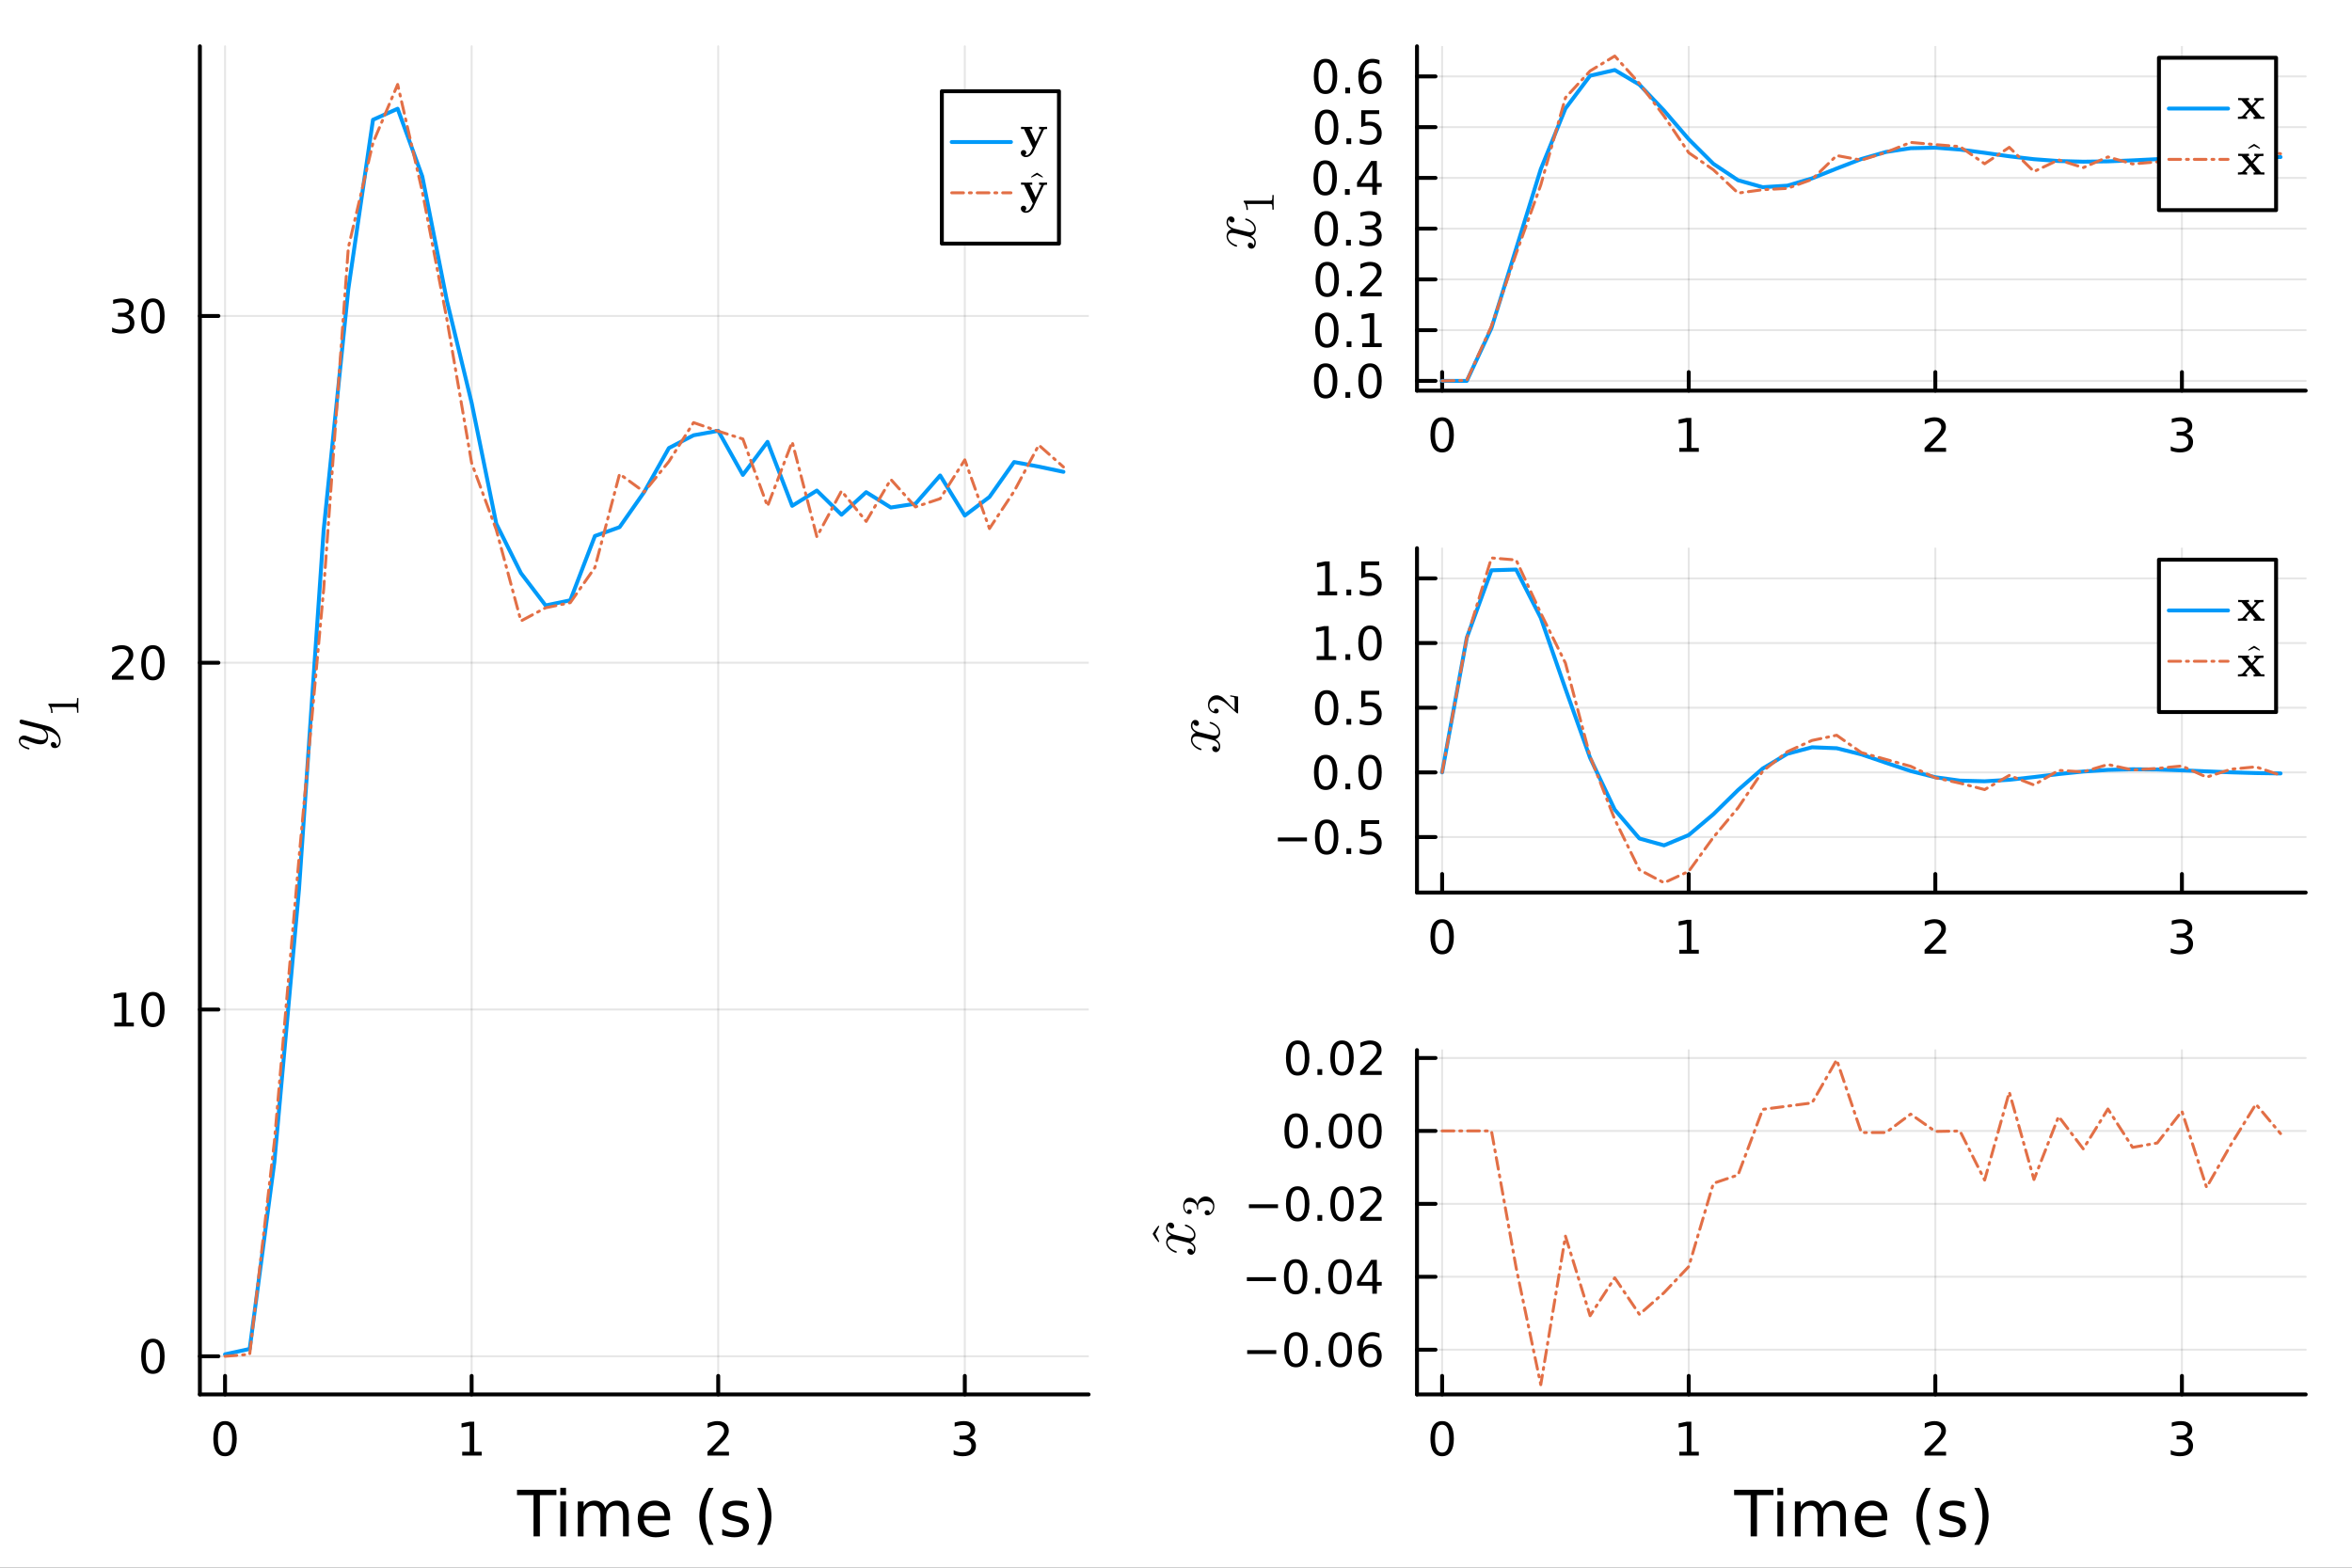 <?xml version="1.0" encoding="utf-8"?>
<svg xmlns="http://www.w3.org/2000/svg" xmlns:xlink="http://www.w3.org/1999/xlink" width="600" height="400" viewBox="0 0 2400 1600">
<rect x="0" y="0" width="2400" height="1600" fill="#333333" stroke="none"/>
<defs>
  <clipPath id="clip760">
    <rect x="0" y="0" width="2400" height="1600"/>
  </clipPath>
</defs>
<path clip-path="url(#clip760)" d="M0 1600 L2400 1600 L2400 0 L0 0  Z" fill="#ffffff" fill-rule="evenodd" fill-opacity="1"/>
<defs>
  <clipPath id="clip761">
    <rect x="480" y="0" width="1681" height="1600"/>
  </clipPath>
</defs>
<path clip-path="url(#clip760)" d="M203.964 1423.18 L1110.81 1423.18 L1110.81 47.244 L203.964 47.244  Z" fill="#ffffff" fill-rule="evenodd" fill-opacity="1"/>
<defs>
  <clipPath id="clip762">
    <rect x="203" y="47" width="908" height="1377"/>
  </clipPath>
</defs>
<polyline clip-path="url(#clip762)" style="stroke:#000000; stroke-linecap:round; stroke-linejoin:round; stroke-width:2; stroke-opacity:0.1; fill:none" points="229.629,1423.18 229.629,47.244 "/>
<polyline clip-path="url(#clip762)" style="stroke:#000000; stroke-linecap:round; stroke-linejoin:round; stroke-width:2; stroke-opacity:0.1; fill:none" points="481.252,1423.18 481.252,47.244 "/>
<polyline clip-path="url(#clip762)" style="stroke:#000000; stroke-linecap:round; stroke-linejoin:round; stroke-width:2; stroke-opacity:0.1; fill:none" points="732.874,1423.18 732.874,47.244 "/>
<polyline clip-path="url(#clip762)" style="stroke:#000000; stroke-linecap:round; stroke-linejoin:round; stroke-width:2; stroke-opacity:0.1; fill:none" points="984.497,1423.18 984.497,47.244 "/>
<polyline clip-path="url(#clip760)" style="stroke:#000000; stroke-linecap:round; stroke-linejoin:round; stroke-width:4; stroke-opacity:1; fill:none" points="203.964,1423.18 1110.81,1423.18 "/>
<polyline clip-path="url(#clip760)" style="stroke:#000000; stroke-linecap:round; stroke-linejoin:round; stroke-width:4; stroke-opacity:1; fill:none" points="229.629,1423.18 229.629,1404.28 "/>
<polyline clip-path="url(#clip760)" style="stroke:#000000; stroke-linecap:round; stroke-linejoin:round; stroke-width:4; stroke-opacity:1; fill:none" points="481.252,1423.18 481.252,1404.28 "/>
<polyline clip-path="url(#clip760)" style="stroke:#000000; stroke-linecap:round; stroke-linejoin:round; stroke-width:4; stroke-opacity:1; fill:none" points="732.874,1423.18 732.874,1404.28 "/>
<polyline clip-path="url(#clip760)" style="stroke:#000000; stroke-linecap:round; stroke-linejoin:round; stroke-width:4; stroke-opacity:1; fill:none" points="984.497,1423.18 984.497,1404.28 "/>
<path clip-path="url(#clip760)" d="M229.629 1454.1 Q226.018 1454.1 224.189 1457.66 Q222.384 1461.2 222.384 1468.33 Q222.384 1475.44 224.189 1479.01 Q226.018 1482.55 229.629 1482.55 Q233.263 1482.55 235.069 1479.01 Q236.898 1475.44 236.898 1468.33 Q236.898 1461.2 235.069 1457.66 Q233.263 1454.1 229.629 1454.1 M229.629 1450.39 Q235.439 1450.39 238.495 1455 Q241.573 1459.58 241.573 1468.33 Q241.573 1477.06 238.495 1481.67 Q235.439 1486.25 229.629 1486.25 Q223.819 1486.25 220.74 1481.67 Q217.685 1477.06 217.685 1468.33 Q217.685 1459.58 220.74 1455 Q223.819 1450.39 229.629 1450.39 Z" fill="#000000" fill-rule="nonzero" fill-opacity="1" /><path clip-path="url(#clip760)" d="M471.634 1481.64 L479.273 1481.64 L479.273 1455.28 L470.962 1456.95 L470.962 1452.69 L479.226 1451.02 L483.902 1451.02 L483.902 1481.64 L491.541 1481.64 L491.541 1485.58 L471.634 1485.58 L471.634 1481.64 Z" fill="#000000" fill-rule="nonzero" fill-opacity="1" /><path clip-path="url(#clip760)" d="M727.527 1481.64 L743.847 1481.64 L743.847 1485.58 L721.902 1485.58 L721.902 1481.64 Q724.564 1478.89 729.148 1474.26 Q733.754 1469.61 734.935 1468.27 Q737.18 1465.74 738.06 1464.01 Q738.962 1462.25 738.962 1460.56 Q738.962 1457.8 737.018 1456.07 Q735.097 1454.33 731.995 1454.33 Q729.796 1454.33 727.342 1455.09 Q724.912 1455.86 722.134 1457.41 L722.134 1452.69 Q724.958 1451.55 727.411 1450.97 Q729.865 1450.39 731.902 1450.39 Q737.273 1450.39 740.467 1453.08 Q743.661 1455.77 743.661 1460.26 Q743.661 1462.39 742.851 1464.31 Q742.064 1466.2 739.958 1468.8 Q739.379 1469.47 736.277 1472.69 Q733.175 1475.88 727.527 1481.64 Z" fill="#000000" fill-rule="nonzero" fill-opacity="1" /><path clip-path="url(#clip760)" d="M988.745 1466.95 Q992.101 1467.66 993.976 1469.93 Q995.874 1472.2 995.874 1475.53 Q995.874 1480.65 992.356 1483.45 Q988.837 1486.25 982.356 1486.25 Q980.18 1486.25 977.865 1485.81 Q975.574 1485.39 973.12 1484.54 L973.12 1480.02 Q975.064 1481.16 977.379 1481.74 Q979.694 1482.32 982.217 1482.32 Q986.615 1482.32 988.907 1480.58 Q991.222 1478.84 991.222 1475.53 Q991.222 1472.48 989.069 1470.77 Q986.939 1469.03 983.12 1469.03 L979.092 1469.03 L979.092 1465.19 L983.305 1465.19 Q986.754 1465.19 988.583 1463.82 Q990.411 1462.43 990.411 1459.84 Q990.411 1457.18 988.513 1455.77 Q986.638 1454.33 983.12 1454.33 Q981.199 1454.33 978.999 1454.75 Q976.8 1455.16 974.162 1456.04 L974.162 1451.88 Q976.824 1451.14 979.138 1450.77 Q981.476 1450.39 983.536 1450.39 Q988.861 1450.39 991.962 1452.83 Q995.064 1455.23 995.064 1459.35 Q995.064 1462.22 993.421 1464.21 Q991.777 1466.18 988.745 1466.95 Z" fill="#000000" fill-rule="nonzero" fill-opacity="1" /><path clip-path="url(#clip760)" d="M527.559 1520.52 L567.758 1520.52 L567.758 1525.93 L550.889 1525.93 L550.889 1568.04 L544.428 1568.04 L544.428 1525.93 L527.559 1525.93 L527.559 1520.52 Z" fill="#000000" fill-rule="nonzero" fill-opacity="1" /><path clip-path="url(#clip760)" d="M571.705 1532.4 L577.562 1532.4 L577.562 1568.04 L571.705 1568.04 L571.705 1532.4 M571.705 1518.52 L577.562 1518.52 L577.562 1525.93 L571.705 1525.93 L571.705 1518.52 Z" fill="#000000" fill-rule="nonzero" fill-opacity="1" /><path clip-path="url(#clip760)" d="M617.57 1539.24 Q619.766 1535.29 622.822 1533.41 Q625.877 1531.54 630.015 1531.54 Q635.585 1531.54 638.609 1535.45 Q641.633 1539.33 641.633 1546.53 L641.633 1568.04 L635.744 1568.04 L635.744 1546.72 Q635.744 1541.59 633.93 1539.11 Q632.116 1536.63 628.392 1536.63 Q623.84 1536.63 621.199 1539.65 Q618.557 1542.68 618.557 1547.9 L618.557 1568.04 L612.669 1568.04 L612.669 1546.72 Q612.669 1541.56 610.854 1539.11 Q609.04 1536.63 605.252 1536.63 Q600.765 1536.63 598.123 1539.68 Q595.481 1542.71 595.481 1547.9 L595.481 1568.04 L589.593 1568.04 L589.593 1532.4 L595.481 1532.4 L595.481 1537.93 Q597.486 1534.66 600.287 1533.1 Q603.088 1531.54 606.939 1531.54 Q610.822 1531.54 613.528 1533.51 Q616.265 1535.48 617.57 1539.24 Z" fill="#000000" fill-rule="nonzero" fill-opacity="1" /><path clip-path="url(#clip760)" d="M683.805 1548.76 L683.805 1551.62 L656.878 1551.62 Q657.26 1557.67 660.507 1560.85 Q663.785 1564 669.61 1564 Q672.984 1564 676.135 1563.17 Q679.317 1562.35 682.437 1560.69 L682.437 1566.23 Q679.286 1567.57 675.975 1568.27 Q672.665 1568.97 669.26 1568.97 Q660.73 1568.97 655.733 1564 Q650.767 1559.04 650.767 1550.57 Q650.767 1541.82 655.478 1536.69 Q660.22 1531.54 668.241 1531.54 Q675.434 1531.54 679.604 1536.18 Q683.805 1540.8 683.805 1548.76 M677.949 1547.04 Q677.885 1542.23 675.243 1539.37 Q672.633 1536.5 668.305 1536.5 Q663.403 1536.5 660.443 1539.27 Q657.515 1542.04 657.069 1547.07 L677.949 1547.04 Z" fill="#000000" fill-rule="nonzero" fill-opacity="1" /><path clip-path="url(#clip760)" d="M728.206 1518.58 Q723.941 1525.9 721.872 1533.06 Q719.803 1540.23 719.803 1547.58 Q719.803 1554.93 721.872 1562.16 Q723.973 1569.35 728.206 1576.64 L723.114 1576.64 Q718.339 1569.16 715.952 1561.93 Q713.597 1554.71 713.597 1547.58 Q713.597 1540.48 715.952 1533.29 Q718.307 1526.09 723.114 1518.58 L728.206 1518.58 Z" fill="#000000" fill-rule="nonzero" fill-opacity="1" /><path clip-path="url(#clip760)" d="M762.294 1533.45 L762.294 1538.98 Q759.812 1537.71 757.138 1537.07 Q754.465 1536.44 751.6 1536.44 Q747.24 1536.44 745.043 1537.77 Q742.879 1539.11 742.879 1541.79 Q742.879 1543.82 744.439 1545 Q745.998 1546.15 750.709 1547.2 L752.714 1547.64 Q758.952 1548.98 761.562 1551.43 Q764.204 1553.85 764.204 1558.21 Q764.204 1563.17 760.257 1566.07 Q756.343 1568.97 749.468 1568.97 Q746.603 1568.97 743.484 1568.39 Q740.396 1567.85 736.959 1566.74 L736.959 1560.69 Q740.205 1562.38 743.356 1563.24 Q746.508 1564.07 749.595 1564.07 Q753.733 1564.07 755.961 1562.66 Q758.189 1561.23 758.189 1558.65 Q758.189 1556.27 756.565 1554.99 Q754.974 1553.72 749.531 1552.54 L747.494 1552.07 Q742.052 1550.92 739.633 1548.56 Q737.214 1546.18 737.214 1542.04 Q737.214 1537.01 740.778 1534.27 Q744.343 1531.54 750.9 1531.54 Q754.146 1531.54 757.011 1532.01 Q759.876 1532.49 762.294 1533.45 Z" fill="#000000" fill-rule="nonzero" fill-opacity="1" /><path clip-path="url(#clip760)" d="M772.607 1518.58 L777.699 1518.58 Q782.474 1526.09 784.829 1533.29 Q787.216 1540.48 787.216 1547.58 Q787.216 1554.71 784.829 1561.93 Q782.474 1569.16 777.699 1576.64 L772.607 1576.64 Q776.84 1569.35 778.909 1562.16 Q781.01 1554.93 781.01 1547.58 Q781.01 1540.23 778.909 1533.06 Q776.84 1525.9 772.607 1518.58 Z" fill="#000000" fill-rule="nonzero" fill-opacity="1" /><polyline clip-path="url(#clip762)" style="stroke:#000000; stroke-linecap:round; stroke-linejoin:round; stroke-width:2; stroke-opacity:0.1; fill:none" points="203.964,1384.24 1110.81,1384.24 "/>
<polyline clip-path="url(#clip762)" style="stroke:#000000; stroke-linecap:round; stroke-linejoin:round; stroke-width:2; stroke-opacity:0.1; fill:none" points="203.964,1030.32 1110.81,1030.32 "/>
<polyline clip-path="url(#clip762)" style="stroke:#000000; stroke-linecap:round; stroke-linejoin:round; stroke-width:2; stroke-opacity:0.1; fill:none" points="203.964,676.404 1110.81,676.404 "/>
<polyline clip-path="url(#clip762)" style="stroke:#000000; stroke-linecap:round; stroke-linejoin:round; stroke-width:2; stroke-opacity:0.1; fill:none" points="203.964,322.486 1110.81,322.486 "/>
<polyline clip-path="url(#clip760)" style="stroke:#000000; stroke-linecap:round; stroke-linejoin:round; stroke-width:4; stroke-opacity:1; fill:none" points="203.964,1423.18 203.964,47.244 "/>
<polyline clip-path="url(#clip760)" style="stroke:#000000; stroke-linecap:round; stroke-linejoin:round; stroke-width:4; stroke-opacity:1; fill:none" points="203.964,1384.24 222.861,1384.24 "/>
<polyline clip-path="url(#clip760)" style="stroke:#000000; stroke-linecap:round; stroke-linejoin:round; stroke-width:4; stroke-opacity:1; fill:none" points="203.964,1030.32 222.861,1030.32 "/>
<polyline clip-path="url(#clip760)" style="stroke:#000000; stroke-linecap:round; stroke-linejoin:round; stroke-width:4; stroke-opacity:1; fill:none" points="203.964,676.404 222.861,676.404 "/>
<polyline clip-path="url(#clip760)" style="stroke:#000000; stroke-linecap:round; stroke-linejoin:round; stroke-width:4; stroke-opacity:1; fill:none" points="203.964,322.486 222.861,322.486 "/>
<path clip-path="url(#clip760)" d="M156.019 1370.04 Q152.408 1370.04 150.579 1373.6 Q148.774 1377.14 148.774 1384.27 Q148.774 1391.38 150.579 1394.94 Q152.408 1398.49 156.019 1398.49 Q159.653 1398.49 161.459 1394.94 Q163.288 1391.38 163.288 1384.27 Q163.288 1377.14 161.459 1373.6 Q159.653 1370.04 156.019 1370.04 M156.019 1366.33 Q161.829 1366.33 164.885 1370.94 Q167.964 1375.52 167.964 1384.27 Q167.964 1393 164.885 1397.61 Q161.829 1402.19 156.019 1402.19 Q150.209 1402.19 147.13 1397.61 Q144.075 1393 144.075 1384.27 Q144.075 1375.52 147.13 1370.94 Q150.209 1366.33 156.019 1366.33 Z" fill="#000000" fill-rule="nonzero" fill-opacity="1" /><path clip-path="url(#clip760)" d="M116.668 1043.67 L124.306 1043.67 L124.306 1017.3 L115.996 1018.97 L115.996 1014.71 L124.26 1013.04 L128.936 1013.04 L128.936 1043.67 L136.575 1043.67 L136.575 1047.6 L116.668 1047.6 L116.668 1043.67 Z" fill="#000000" fill-rule="nonzero" fill-opacity="1" /><path clip-path="url(#clip760)" d="M156.019 1016.12 Q152.408 1016.12 150.579 1019.68 Q148.774 1023.23 148.774 1030.36 Q148.774 1037.46 150.579 1041.03 Q152.408 1044.57 156.019 1044.57 Q159.653 1044.57 161.459 1041.03 Q163.288 1037.46 163.288 1030.36 Q163.288 1023.23 161.459 1019.68 Q159.653 1016.12 156.019 1016.12 M156.019 1012.42 Q161.829 1012.42 164.885 1017.02 Q167.964 1021.61 167.964 1030.36 Q167.964 1039.08 164.885 1043.69 Q161.829 1048.27 156.019 1048.27 Q150.209 1048.27 147.13 1043.69 Q144.075 1039.08 144.075 1030.36 Q144.075 1021.61 147.13 1017.02 Q150.209 1012.42 156.019 1012.42 Z" fill="#000000" fill-rule="nonzero" fill-opacity="1" /><path clip-path="url(#clip760)" d="M119.885 689.748 L136.204 689.748 L136.204 693.684 L114.26 693.684 L114.26 689.748 Q116.922 686.994 121.505 682.364 Q126.112 677.711 127.292 676.369 Q129.538 673.846 130.417 672.11 Q131.32 670.35 131.32 668.661 Q131.32 665.906 129.376 664.17 Q127.455 662.434 124.353 662.434 Q122.154 662.434 119.7 663.198 Q117.269 663.962 114.492 665.512 L114.492 660.79 Q117.316 659.656 119.769 659.077 Q122.223 658.499 124.26 658.499 Q129.63 658.499 132.825 661.184 Q136.019 663.869 136.019 668.36 Q136.019 670.489 135.209 672.411 Q134.422 674.309 132.316 676.901 Q131.737 677.573 128.635 680.79 Q125.533 683.985 119.885 689.748 Z" fill="#000000" fill-rule="nonzero" fill-opacity="1" /><path clip-path="url(#clip760)" d="M156.019 662.202 Q152.408 662.202 150.579 665.767 Q148.774 669.309 148.774 676.438 Q148.774 683.545 150.579 687.11 Q152.408 690.651 156.019 690.651 Q159.653 690.651 161.459 687.11 Q163.288 683.545 163.288 676.438 Q163.288 669.309 161.459 665.767 Q159.653 662.202 156.019 662.202 M156.019 658.499 Q161.829 658.499 164.885 663.105 Q167.964 667.688 167.964 676.438 Q167.964 685.165 164.885 689.772 Q161.829 694.355 156.019 694.355 Q150.209 694.355 147.13 689.772 Q144.075 685.165 144.075 676.438 Q144.075 667.688 147.13 663.105 Q150.209 658.499 156.019 658.499 Z" fill="#000000" fill-rule="nonzero" fill-opacity="1" /><path clip-path="url(#clip760)" d="M130.024 321.132 Q133.38 321.85 135.255 324.118 Q137.154 326.387 137.154 329.72 Q137.154 334.836 133.635 337.637 Q130.117 340.438 123.635 340.438 Q121.459 340.438 119.144 339.998 Q116.853 339.581 114.399 338.725 L114.399 334.211 Q116.343 335.345 118.658 335.924 Q120.973 336.502 123.496 336.502 Q127.894 336.502 130.186 334.766 Q132.501 333.03 132.501 329.72 Q132.501 326.664 130.348 324.951 Q128.218 323.215 124.399 323.215 L120.371 323.215 L120.371 319.373 L124.584 319.373 Q128.033 319.373 129.862 318.007 Q131.691 316.618 131.691 314.026 Q131.691 311.364 129.792 309.952 Q127.917 308.516 124.399 308.516 Q122.478 308.516 120.279 308.933 Q118.08 309.35 115.441 310.229 L115.441 306.063 Q118.103 305.322 120.418 304.952 Q122.755 304.581 124.816 304.581 Q130.14 304.581 133.242 307.012 Q136.343 309.419 136.343 313.54 Q136.343 316.41 134.7 318.401 Q133.056 320.368 130.024 321.132 Z" fill="#000000" fill-rule="nonzero" fill-opacity="1" /><path clip-path="url(#clip760)" d="M156.019 308.285 Q152.408 308.285 150.579 311.85 Q148.774 315.391 148.774 322.521 Q148.774 329.627 150.579 333.192 Q152.408 336.734 156.019 336.734 Q159.653 336.734 161.459 333.192 Q163.288 329.627 163.288 322.521 Q163.288 315.391 161.459 311.85 Q159.653 308.285 156.019 308.285 M156.019 304.581 Q161.829 304.581 164.885 309.188 Q167.964 313.771 167.964 322.521 Q167.964 331.248 164.885 335.854 Q161.829 340.438 156.019 340.438 Q150.209 340.438 147.13 335.854 Q144.075 331.248 144.075 322.521 Q144.075 313.771 147.13 309.188 Q150.209 304.581 156.019 304.581 Z" fill="#000000" fill-rule="nonzero" fill-opacity="1" /><path clip-path="url(#clip760)" d="M21.718 734.435 Q22.169 734.435 23.232 734.724 L48.416 741.037 Q54.02 742.422 57.949 746.93 Q61.879 751.407 61.879 756.496 Q61.879 759.555 60.236 761.52 Q58.626 763.484 56.146 763.484 Q53.956 763.484 52.893 762.325 Q51.862 761.165 51.862 759.781 Q51.862 759.33 51.991 758.847 Q52.12 758.364 52.668 757.848 Q53.215 757.333 54.149 757.333 Q55.663 757.333 56.854 758.653 Q57.402 759.298 57.531 759.909 Q57.66 760.489 57.66 761.488 Q58.561 761.101 59.173 760.393 Q59.785 759.684 60.011 758.879 Q60.268 758.074 60.333 757.558 Q60.429 757.011 60.429 756.496 Q60.429 752.373 56.275 749.217 Q55.019 748.283 53.763 747.607 Q52.539 746.898 51.025 746.383 Q49.544 745.868 48.739 745.642 Q47.933 745.385 46.098 744.934 Q49.093 747.929 49.093 751.6 Q49.093 753.146 48.674 754.531 Q48.255 755.884 47.386 757.075 Q46.484 758.267 44.906 758.975 Q43.328 759.652 41.235 759.652 Q39.012 759.652 35.985 758.782 Q32.958 757.913 27.386 755.819 Q24.262 754.692 22.748 754.692 Q22.008 754.692 21.557 754.853 Q21.074 755.014 20.913 755.336 Q20.719 755.658 20.687 755.852 Q20.655 756.013 20.655 756.335 Q20.655 758.235 22.587 760.006 Q24.52 761.777 28.835 763.001 Q29.64 763.259 29.834 763.42 Q30.027 763.581 30.027 764.064 Q29.995 764.869 29.351 764.869 Q29.093 764.869 28.095 764.579 Q27.064 764.289 25.55 763.613 Q24.004 762.905 22.62 761.938 Q21.203 760.972 20.204 759.459 Q19.206 757.913 19.206 756.141 Q19.206 753.726 20.784 752.244 Q22.33 750.731 24.616 750.731 Q25.55 750.731 26.388 750.988 Q27.193 751.214 29.351 752.051 Q38.046 755.433 42.297 755.433 Q43.328 755.433 44.197 755.272 Q45.035 755.079 45.872 754.66 Q46.677 754.241 47.16 753.404 Q47.611 752.534 47.611 751.343 Q47.611 749.829 46.903 748.412 Q46.162 746.963 45.164 746.061 Q44.165 745.127 43.328 744.579 Q42.458 744 42.008 743.871 L30.156 740.908 L24.874 739.588 Q22.008 738.976 21.299 738.686 Q20.623 738.299 20.269 737.623 Q19.914 736.947 19.914 736.367 Q19.914 735.562 20.397 735.014 Q20.881 734.435 21.718 734.435 Z" fill="#000000" fill-rule="nonzero" fill-opacity="1" /><path clip-path="url(#clip760)" d="M53.665 727.689 L52.222 727.689 Q52.222 722.143 49.269 719.28 Q49.269 718.491 49.449 718.355 Q49.63 718.22 50.464 718.22 L76.367 718.22 Q77.742 718.22 78.171 717.544 Q78.599 716.867 78.599 713.914 L78.599 712.449 L80.019 712.449 Q79.884 714.072 79.884 719.933 Q79.884 725.795 80.019 727.395 L78.599 727.395 L78.599 725.93 Q78.599 723.022 78.193 722.323 Q77.765 721.624 76.367 721.624 L52.448 721.624 Q53.665 724.036 53.665 727.689 Z" fill="#000000" fill-rule="nonzero" fill-opacity="1" /><polyline clip-path="url(#clip762)" style="stroke:#009af9; stroke-linecap:round; stroke-linejoin:round; stroke-width:4; stroke-opacity:1; fill:none" points="229.629,1382.23 254.791,1376.74 279.954,1186.12 305.116,907.506 330.278,540.899 355.44,294.95 380.603,122.231 405.765,110.972 430.927,180.16 456.089,307.342 481.252,411.071 506.414,534.535 531.576,584.913 556.739,617.931 581.901,612.688 607.063,547.023 632.225,538.035 657.388,502.087 682.55,457.272 707.712,444.249 732.874,439.695 758.037,484.69 783.199,450.971 808.361,516.257 833.524,500.677 858.686,525.329 883.848,502.324 909.01,517.975 934.173,514.082 959.335,485.276 984.497,526.186 1009.66,507.204 1034.82,471.56 1059.98,476.242 1085.15,481.565 "/>
<polyline clip-path="url(#clip762)" style="stroke:#e26f46; stroke-linecap:round; stroke-linejoin:round; stroke-width:3; stroke-opacity:1; fill:none" stroke-dasharray="12, 6, 2, 6" points="229.629,1384.24 254.791,1382.23 279.954,1165.39 305.116,875.911 330.278,601.475 355.44,252.727 380.603,145.759 405.765,86.186 430.927,195.592 456.089,326.306 481.252,472.509 506.414,540.731 531.576,633.775 556.739,620.326 581.901,615.091 607.063,579.191 632.225,483.721 657.388,502.123 682.55,471.024 707.712,431.308 732.874,440.035 758.037,448.032 783.199,516.655 808.361,450.983 833.524,547.783 858.686,501.083 883.848,532.143 909.01,489.292 934.173,517.378 959.335,508.978 984.497,469.33 1009.66,539.477 1034.82,501.427 1059.98,454.246 1085.15,476.582 "/>
<path clip-path="url(#clip760)" d="M961.069 248.629 L1080.58 248.629 L1080.58 93.109 L961.069 93.109  Z" fill="#ffffff" fill-rule="evenodd" fill-opacity="1"/>
<polyline clip-path="url(#clip760)" style="stroke:#000000; stroke-linecap:round; stroke-linejoin:round; stroke-width:4; stroke-opacity:1; fill:none" points="961.069,248.629 1080.58,248.629 1080.58,93.109 961.069,93.109 961.069,248.629 "/>
<polyline clip-path="url(#clip760)" style="stroke:#009af9; stroke-linecap:round; stroke-linejoin:round; stroke-width:4; stroke-opacity:1; fill:none" points="971.145,144.949 1031.6,144.949 "/>
<path clip-path="url(#clip760)" d="M1068.45 131.687 Q1066.97 131.687 1066.22 131.828 Q1065.48 131.945 1065.29 132.109 Q1065.1 132.273 1064.89 132.695 L1054.58 154.618 Q1053.48 156.96 1051.42 158.647 Q1049.38 160.333 1046.81 160.333 Q1044.65 160.333 1043.15 159.021 Q1041.68 157.733 1041.68 155.906 Q1041.68 154.595 1042.5 153.845 Q1043.32 153.119 1044.42 153.119 Q1045.64 153.119 1046.41 153.892 Q1047.21 154.665 1047.21 155.859 Q1047.21 156.632 1046.88 157.218 Q1046.55 157.827 1046.25 158.038 Q1045.96 158.272 1045.66 158.412 Q1046.15 158.6 1046.81 158.6 Q1047.79 158.6 1048.63 158.202 Q1049.5 157.827 1050.06 157.312 Q1050.65 156.82 1051.23 155.93 Q1051.82 155.063 1052.1 154.501 Q1052.38 153.962 1052.8 153.025 L1053.9 150.73 L1044.93 131.687 L1041.87 131.687 L1041.87 129.439 L1047.35 129.579 L1053.3 129.439 L1053.3 131.687 L1050.7 131.687 L1056.79 144.64 L1062.31 132.835 L1062.55 132.273 Q1062.55 132.015 1061.99 131.875 Q1061.42 131.711 1060.86 131.711 L1060.3 131.687 L1060.3 129.439 L1064.66 129.579 Q1066.72 129.579 1068.45 129.439 L1068.45 131.687 Z" fill="#000000" fill-rule="nonzero" fill-opacity="1" /><polyline clip-path="url(#clip760)" style="stroke:#e26f46; stroke-linecap:round; stroke-linejoin:round; stroke-width:3; stroke-opacity:1; fill:none" stroke-dasharray="12, 6, 2, 6" points="971.145,196.789 1031.6,196.789 "/>
<path clip-path="url(#clip760)" d="M1064.26 180.509 L1063.85 181.181 Q1061.31 180.083 1058.15 178.328 Q1054.98 180.083 1052.44 181.181 L1052.05 180.509 Q1054.82 178.099 1058.15 176.246 Q1061.51 178.115 1064.26 180.509 Z" fill="#000000" fill-rule="nonzero" fill-opacity="1" /><path clip-path="url(#clip760)" d="M1068.45 188.532 Q1066.97 188.532 1066.22 188.672 Q1065.48 188.79 1065.29 188.954 Q1065.1 189.118 1064.89 189.539 L1054.58 211.463 Q1053.48 213.805 1051.42 215.491 Q1049.38 217.178 1046.81 217.178 Q1044.65 217.178 1043.15 215.866 Q1041.68 214.578 1041.68 212.751 Q1041.68 211.439 1042.5 210.69 Q1043.32 209.963 1044.42 209.963 Q1045.64 209.963 1046.41 210.736 Q1047.21 211.509 1047.21 212.704 Q1047.21 213.477 1046.88 214.062 Q1046.55 214.671 1046.25 214.882 Q1045.96 215.116 1045.66 215.257 Q1046.15 215.444 1046.81 215.444 Q1047.79 215.444 1048.63 215.046 Q1049.5 214.671 1050.06 214.156 Q1050.65 213.664 1051.23 212.774 Q1051.82 211.908 1052.1 211.345 Q1052.38 210.807 1052.8 209.87 L1053.9 207.574 L1044.93 188.532 L1041.87 188.532 L1041.87 186.283 L1047.35 186.424 L1053.3 186.283 L1053.3 188.532 L1050.7 188.532 L1056.79 201.485 L1062.31 189.68 L1062.55 189.118 Q1062.55 188.86 1061.99 188.719 Q1061.42 188.555 1060.86 188.555 L1060.3 188.532 L1060.3 186.283 L1064.66 186.424 Q1066.72 186.424 1068.45 186.283 L1068.45 188.532 Z" fill="#000000" fill-rule="nonzero" fill-opacity="1" /><path clip-path="url(#clip760)" d="M1445.91 398.692 L2352.76 398.692 L2352.76 47.244 L1445.91 47.244  Z" fill="#ffffff" fill-rule="evenodd" fill-opacity="1"/>
<defs>
  <clipPath id="clip763">
    <rect x="1445" y="47" width="908" height="352"/>
  </clipPath>
</defs>
<polyline clip-path="url(#clip763)" style="stroke:#000000; stroke-linecap:round; stroke-linejoin:round; stroke-width:2; stroke-opacity:0.1; fill:none" points="1471.57,398.692 1471.57,47.244 "/>
<polyline clip-path="url(#clip763)" style="stroke:#000000; stroke-linecap:round; stroke-linejoin:round; stroke-width:2; stroke-opacity:0.1; fill:none" points="1723.2,398.692 1723.2,47.244 "/>
<polyline clip-path="url(#clip763)" style="stroke:#000000; stroke-linecap:round; stroke-linejoin:round; stroke-width:2; stroke-opacity:0.1; fill:none" points="1974.82,398.692 1974.82,47.244 "/>
<polyline clip-path="url(#clip763)" style="stroke:#000000; stroke-linecap:round; stroke-linejoin:round; stroke-width:2; stroke-opacity:0.1; fill:none" points="2226.44,398.692 2226.44,47.244 "/>
<polyline clip-path="url(#clip760)" style="stroke:#000000; stroke-linecap:round; stroke-linejoin:round; stroke-width:4; stroke-opacity:1; fill:none" points="1445.91,398.692 2352.76,398.692 "/>
<polyline clip-path="url(#clip760)" style="stroke:#000000; stroke-linecap:round; stroke-linejoin:round; stroke-width:4; stroke-opacity:1; fill:none" points="1471.57,398.692 1471.57,379.794 "/>
<polyline clip-path="url(#clip760)" style="stroke:#000000; stroke-linecap:round; stroke-linejoin:round; stroke-width:4; stroke-opacity:1; fill:none" points="1723.2,398.692 1723.2,379.794 "/>
<polyline clip-path="url(#clip760)" style="stroke:#000000; stroke-linecap:round; stroke-linejoin:round; stroke-width:4; stroke-opacity:1; fill:none" points="1974.82,398.692 1974.82,379.794 "/>
<polyline clip-path="url(#clip760)" style="stroke:#000000; stroke-linecap:round; stroke-linejoin:round; stroke-width:4; stroke-opacity:1; fill:none" points="2226.44,398.692 2226.44,379.794 "/>
<path clip-path="url(#clip760)" d="M1471.57 429.611 Q1467.96 429.611 1466.13 433.175 Q1464.33 436.717 1464.33 443.847 Q1464.33 450.953 1466.13 454.518 Q1467.96 458.059 1471.57 458.059 Q1475.21 458.059 1477.01 454.518 Q1478.84 450.953 1478.84 443.847 Q1478.84 436.717 1477.01 433.175 Q1475.21 429.611 1471.57 429.611 M1471.57 425.907 Q1477.38 425.907 1480.44 430.513 Q1483.52 435.097 1483.52 443.847 Q1483.52 452.573 1480.44 457.18 Q1477.38 461.763 1471.57 461.763 Q1465.76 461.763 1462.68 457.18 Q1459.63 452.573 1459.63 443.847 Q1459.63 435.097 1462.68 430.513 Q1465.76 425.907 1471.57 425.907 Z" fill="#000000" fill-rule="nonzero" fill-opacity="1" /><path clip-path="url(#clip760)" d="M1713.58 457.157 L1721.22 457.157 L1721.22 430.791 L1712.91 432.458 L1712.91 428.199 L1721.17 426.532 L1725.85 426.532 L1725.85 457.157 L1733.49 457.157 L1733.49 461.092 L1713.58 461.092 L1713.58 457.157 Z" fill="#000000" fill-rule="nonzero" fill-opacity="1" /><path clip-path="url(#clip760)" d="M1969.47 457.157 L1985.79 457.157 L1985.79 461.092 L1963.85 461.092 L1963.85 457.157 Q1966.51 454.402 1971.09 449.772 Q1975.7 445.12 1976.88 443.777 Q1979.12 441.254 1980 439.518 Q1980.91 437.759 1980.91 436.069 Q1980.91 433.314 1978.96 431.578 Q1977.04 429.842 1973.94 429.842 Q1971.74 429.842 1969.29 430.606 Q1966.86 431.37 1964.08 432.921 L1964.08 428.199 Q1966.9 427.064 1969.36 426.486 Q1971.81 425.907 1973.85 425.907 Q1979.22 425.907 1982.41 428.592 Q1985.61 431.277 1985.61 435.768 Q1985.61 437.898 1984.8 439.819 Q1984.01 441.717 1981.9 444.31 Q1981.32 444.981 1978.22 448.198 Q1975.12 451.393 1969.47 457.157 Z" fill="#000000" fill-rule="nonzero" fill-opacity="1" /><path clip-path="url(#clip760)" d="M2230.69 442.458 Q2234.05 443.175 2235.92 445.444 Q2237.82 447.712 2237.82 451.046 Q2237.82 456.161 2234.3 458.962 Q2230.78 461.763 2224.3 461.763 Q2222.12 461.763 2219.81 461.323 Q2217.52 460.907 2215.06 460.05 L2215.06 455.536 Q2217.01 456.671 2219.32 457.249 Q2221.64 457.828 2224.16 457.828 Q2228.56 457.828 2230.85 456.092 Q2233.17 454.356 2233.17 451.046 Q2233.17 447.99 2231.01 446.277 Q2228.88 444.541 2225.06 444.541 L2221.04 444.541 L2221.04 440.698 L2225.25 440.698 Q2228.7 440.698 2230.53 439.333 Q2232.36 437.944 2232.36 435.351 Q2232.36 432.689 2230.46 431.277 Q2228.58 429.842 2225.06 429.842 Q2223.14 429.842 2220.94 430.259 Q2218.74 430.675 2216.11 431.555 L2216.11 427.388 Q2218.77 426.648 2221.08 426.277 Q2223.42 425.907 2225.48 425.907 Q2230.8 425.907 2233.91 428.337 Q2237.01 430.745 2237.01 434.865 Q2237.01 437.736 2235.36 439.726 Q2233.72 441.694 2230.69 442.458 Z" fill="#000000" fill-rule="nonzero" fill-opacity="1" /><polyline clip-path="url(#clip763)" style="stroke:#000000; stroke-linecap:round; stroke-linejoin:round; stroke-width:2; stroke-opacity:0.1; fill:none" points="1445.91,388.745 2352.76,388.745 "/>
<polyline clip-path="url(#clip763)" style="stroke:#000000; stroke-linecap:round; stroke-linejoin:round; stroke-width:2; stroke-opacity:0.1; fill:none" points="1445.91,336.95 2352.76,336.95 "/>
<polyline clip-path="url(#clip763)" style="stroke:#000000; stroke-linecap:round; stroke-linejoin:round; stroke-width:2; stroke-opacity:0.1; fill:none" points="1445.91,285.155 2352.76,285.155 "/>
<polyline clip-path="url(#clip763)" style="stroke:#000000; stroke-linecap:round; stroke-linejoin:round; stroke-width:2; stroke-opacity:0.1; fill:none" points="1445.91,233.36 2352.76,233.36 "/>
<polyline clip-path="url(#clip763)" style="stroke:#000000; stroke-linecap:round; stroke-linejoin:round; stroke-width:2; stroke-opacity:0.1; fill:none" points="1445.91,181.566 2352.76,181.566 "/>
<polyline clip-path="url(#clip763)" style="stroke:#000000; stroke-linecap:round; stroke-linejoin:round; stroke-width:2; stroke-opacity:0.1; fill:none" points="1445.91,129.771 2352.76,129.771 "/>
<polyline clip-path="url(#clip763)" style="stroke:#000000; stroke-linecap:round; stroke-linejoin:round; stroke-width:2; stroke-opacity:0.1; fill:none" points="1445.91,77.976 2352.76,77.976 "/>
<polyline clip-path="url(#clip760)" style="stroke:#000000; stroke-linecap:round; stroke-linejoin:round; stroke-width:4; stroke-opacity:1; fill:none" points="1445.91,398.692 1445.91,47.244 "/>
<polyline clip-path="url(#clip760)" style="stroke:#000000; stroke-linecap:round; stroke-linejoin:round; stroke-width:4; stroke-opacity:1; fill:none" points="1445.91,388.745 1464.81,388.745 "/>
<polyline clip-path="url(#clip760)" style="stroke:#000000; stroke-linecap:round; stroke-linejoin:round; stroke-width:4; stroke-opacity:1; fill:none" points="1445.91,336.95 1464.81,336.95 "/>
<polyline clip-path="url(#clip760)" style="stroke:#000000; stroke-linecap:round; stroke-linejoin:round; stroke-width:4; stroke-opacity:1; fill:none" points="1445.91,285.155 1464.81,285.155 "/>
<polyline clip-path="url(#clip760)" style="stroke:#000000; stroke-linecap:round; stroke-linejoin:round; stroke-width:4; stroke-opacity:1; fill:none" points="1445.91,233.36 1464.81,233.36 "/>
<polyline clip-path="url(#clip760)" style="stroke:#000000; stroke-linecap:round; stroke-linejoin:round; stroke-width:4; stroke-opacity:1; fill:none" points="1445.91,181.566 1464.81,181.566 "/>
<polyline clip-path="url(#clip760)" style="stroke:#000000; stroke-linecap:round; stroke-linejoin:round; stroke-width:4; stroke-opacity:1; fill:none" points="1445.91,129.771 1464.81,129.771 "/>
<polyline clip-path="url(#clip760)" style="stroke:#000000; stroke-linecap:round; stroke-linejoin:round; stroke-width:4; stroke-opacity:1; fill:none" points="1445.91,77.976 1464.81,77.976 "/>
<path clip-path="url(#clip760)" d="M1352.73 374.544 Q1349.12 374.544 1347.29 378.109 Q1345.49 381.65 1345.49 388.78 Q1345.49 395.886 1347.29 399.451 Q1349.12 402.993 1352.73 402.993 Q1356.37 402.993 1358.17 399.451 Q1360 395.886 1360 388.78 Q1360 381.65 1358.17 378.109 Q1356.37 374.544 1352.73 374.544 M1352.73 370.84 Q1358.54 370.84 1361.6 375.447 Q1364.68 380.03 1364.68 388.78 Q1364.68 397.507 1361.6 402.113 Q1358.54 406.697 1352.73 406.697 Q1346.92 406.697 1343.84 402.113 Q1340.79 397.507 1340.79 388.78 Q1340.79 380.03 1343.84 375.447 Q1346.92 370.84 1352.73 370.84 Z" fill="#000000" fill-rule="nonzero" fill-opacity="1" /><path clip-path="url(#clip760)" d="M1372.89 400.146 L1377.78 400.146 L1377.78 406.025 L1372.89 406.025 L1372.89 400.146 Z" fill="#000000" fill-rule="nonzero" fill-opacity="1" /><path clip-path="url(#clip760)" d="M1397.96 374.544 Q1394.35 374.544 1392.52 378.109 Q1390.72 381.65 1390.72 388.78 Q1390.72 395.886 1392.52 399.451 Q1394.35 402.993 1397.96 402.993 Q1401.6 402.993 1403.4 399.451 Q1405.23 395.886 1405.23 388.78 Q1405.23 381.65 1403.4 378.109 Q1401.6 374.544 1397.96 374.544 M1397.96 370.84 Q1403.77 370.84 1406.83 375.447 Q1409.91 380.03 1409.91 388.78 Q1409.91 397.507 1406.83 402.113 Q1403.77 406.697 1397.96 406.697 Q1392.15 406.697 1389.07 402.113 Q1386.02 397.507 1386.02 388.78 Q1386.02 380.03 1389.07 375.447 Q1392.15 370.84 1397.96 370.84 Z" fill="#000000" fill-rule="nonzero" fill-opacity="1" /><path clip-path="url(#clip760)" d="M1353.96 322.749 Q1350.35 322.749 1348.52 326.314 Q1346.71 329.855 1346.71 336.985 Q1346.71 344.091 1348.52 347.656 Q1350.35 351.198 1353.96 351.198 Q1357.59 351.198 1359.4 347.656 Q1361.23 344.091 1361.23 336.985 Q1361.23 329.855 1359.4 326.314 Q1357.59 322.749 1353.96 322.749 M1353.96 319.045 Q1359.77 319.045 1362.82 323.652 Q1365.9 328.235 1365.9 336.985 Q1365.9 345.712 1362.82 350.318 Q1359.77 354.902 1353.96 354.902 Q1348.15 354.902 1345.07 350.318 Q1342.01 345.712 1342.01 336.985 Q1342.01 328.235 1345.07 323.652 Q1348.15 319.045 1353.96 319.045 Z" fill="#000000" fill-rule="nonzero" fill-opacity="1" /><path clip-path="url(#clip760)" d="M1374.12 348.351 L1379.01 348.351 L1379.01 354.23 L1374.12 354.23 L1374.12 348.351 Z" fill="#000000" fill-rule="nonzero" fill-opacity="1" /><path clip-path="url(#clip760)" d="M1390 350.295 L1397.64 350.295 L1397.64 323.93 L1389.33 325.596 L1389.33 321.337 L1397.59 319.67 L1402.27 319.67 L1402.27 350.295 L1409.91 350.295 L1409.91 354.23 L1390 354.23 L1390 350.295 Z" fill="#000000" fill-rule="nonzero" fill-opacity="1" /><path clip-path="url(#clip760)" d="M1354.33 270.954 Q1350.72 270.954 1348.89 274.519 Q1347.08 278.061 1347.08 285.19 Q1347.08 292.297 1348.89 295.861 Q1350.72 299.403 1354.33 299.403 Q1357.96 299.403 1359.77 295.861 Q1361.6 292.297 1361.6 285.19 Q1361.6 278.061 1359.77 274.519 Q1357.96 270.954 1354.33 270.954 M1354.33 267.25 Q1360.14 267.25 1363.2 271.857 Q1366.27 276.44 1366.27 285.19 Q1366.27 293.917 1363.2 298.523 Q1360.14 303.107 1354.33 303.107 Q1348.52 303.107 1345.44 298.523 Q1342.39 293.917 1342.39 285.19 Q1342.39 276.44 1345.44 271.857 Q1348.52 267.25 1354.33 267.25 Z" fill="#000000" fill-rule="nonzero" fill-opacity="1" /><path clip-path="url(#clip760)" d="M1374.49 296.556 L1379.38 296.556 L1379.38 302.435 L1374.49 302.435 L1374.49 296.556 Z" fill="#000000" fill-rule="nonzero" fill-opacity="1" /><path clip-path="url(#clip760)" d="M1393.59 298.5 L1409.91 298.5 L1409.91 302.435 L1387.96 302.435 L1387.96 298.5 Q1390.63 295.746 1395.21 291.116 Q1399.82 286.463 1401 285.121 Q1403.24 282.598 1404.12 280.861 Q1405.02 279.102 1405.02 277.412 Q1405.02 274.658 1403.08 272.922 Q1401.16 271.186 1398.06 271.186 Q1395.86 271.186 1393.4 271.949 Q1390.97 272.713 1388.19 274.264 L1388.19 269.542 Q1391.02 268.408 1393.47 267.829 Q1395.93 267.25 1397.96 267.25 Q1403.33 267.25 1406.53 269.936 Q1409.72 272.621 1409.72 277.111 Q1409.72 279.241 1408.91 281.162 Q1408.13 283.061 1406.02 285.653 Q1405.44 286.324 1402.34 289.542 Q1399.24 292.736 1393.59 298.5 Z" fill="#000000" fill-rule="nonzero" fill-opacity="1" /><path clip-path="url(#clip760)" d="M1353.38 219.159 Q1349.77 219.159 1347.94 222.724 Q1346.13 226.266 1346.13 233.395 Q1346.13 240.502 1347.94 244.066 Q1349.77 247.608 1353.38 247.608 Q1357.01 247.608 1358.82 244.066 Q1360.65 240.502 1360.65 233.395 Q1360.65 226.266 1358.82 222.724 Q1357.01 219.159 1353.38 219.159 M1353.38 215.455 Q1359.19 215.455 1362.25 220.062 Q1365.32 224.645 1365.32 233.395 Q1365.32 242.122 1362.25 246.728 Q1359.19 251.312 1353.38 251.312 Q1347.57 251.312 1344.49 246.728 Q1341.44 242.122 1341.44 233.395 Q1341.44 224.645 1344.49 220.062 Q1347.57 215.455 1353.38 215.455 Z" fill="#000000" fill-rule="nonzero" fill-opacity="1" /><path clip-path="url(#clip760)" d="M1373.54 244.761 L1378.43 244.761 L1378.43 250.64 L1373.54 250.64 L1373.54 244.761 Z" fill="#000000" fill-rule="nonzero" fill-opacity="1" /><path clip-path="url(#clip760)" d="M1402.78 232.006 Q1406.13 232.724 1408.01 234.992 Q1409.91 237.261 1409.91 240.594 Q1409.91 245.71 1406.39 248.511 Q1402.87 251.312 1396.39 251.312 Q1394.21 251.312 1391.9 250.872 Q1389.61 250.455 1387.15 249.599 L1387.15 245.085 Q1389.1 246.219 1391.41 246.798 Q1393.73 247.377 1396.25 247.377 Q1400.65 247.377 1402.94 245.641 Q1405.26 243.904 1405.26 240.594 Q1405.26 237.539 1403.1 235.826 Q1400.97 234.09 1397.15 234.09 L1393.13 234.09 L1393.13 230.247 L1397.34 230.247 Q1400.79 230.247 1402.62 228.881 Q1404.44 227.492 1404.44 224.9 Q1404.44 222.238 1402.55 220.826 Q1400.67 219.391 1397.15 219.391 Q1395.23 219.391 1393.03 219.807 Q1390.83 220.224 1388.19 221.104 L1388.19 216.937 Q1390.86 216.196 1393.17 215.826 Q1395.51 215.455 1397.57 215.455 Q1402.89 215.455 1406 217.886 Q1409.1 220.293 1409.1 224.414 Q1409.1 227.284 1407.45 229.275 Q1405.81 231.242 1402.78 232.006 Z" fill="#000000" fill-rule="nonzero" fill-opacity="1" /><path clip-path="url(#clip760)" d="M1352.25 167.364 Q1348.63 167.364 1346.81 170.929 Q1345 174.471 1345 181.6 Q1345 188.707 1346.81 192.272 Q1348.63 195.813 1352.25 195.813 Q1355.88 195.813 1357.69 192.272 Q1359.51 188.707 1359.51 181.6 Q1359.51 174.471 1357.69 170.929 Q1355.88 167.364 1352.25 167.364 M1352.25 163.661 Q1358.06 163.661 1361.11 168.267 Q1364.19 172.85 1364.19 181.6 Q1364.19 190.327 1361.11 194.934 Q1358.06 199.517 1352.25 199.517 Q1346.44 199.517 1343.36 194.934 Q1340.3 190.327 1340.3 181.6 Q1340.3 172.85 1343.36 168.267 Q1346.44 163.661 1352.25 163.661 Z" fill="#000000" fill-rule="nonzero" fill-opacity="1" /><path clip-path="url(#clip760)" d="M1372.41 192.966 L1377.29 192.966 L1377.29 198.846 L1372.41 198.846 L1372.41 192.966 Z" fill="#000000" fill-rule="nonzero" fill-opacity="1" /><path clip-path="url(#clip760)" d="M1400.32 168.36 L1388.52 186.809 L1400.32 186.809 L1400.32 168.36 M1399.1 164.286 L1404.98 164.286 L1404.98 186.809 L1409.91 186.809 L1409.91 190.697 L1404.98 190.697 L1404.98 198.846 L1400.32 198.846 L1400.32 190.697 L1384.72 190.697 L1384.72 186.184 L1399.1 164.286 Z" fill="#000000" fill-rule="nonzero" fill-opacity="1" /><path clip-path="url(#clip760)" d="M1353.73 115.569 Q1350.12 115.569 1348.29 119.134 Q1346.48 122.676 1346.48 129.805 Q1346.48 136.912 1348.29 140.477 Q1350.12 144.018 1353.73 144.018 Q1357.36 144.018 1359.17 140.477 Q1361 136.912 1361 129.805 Q1361 122.676 1359.17 119.134 Q1357.36 115.569 1353.73 115.569 M1353.73 111.866 Q1359.54 111.866 1362.59 116.472 Q1365.67 121.055 1365.67 129.805 Q1365.67 138.532 1362.59 143.139 Q1359.54 147.722 1353.73 147.722 Q1347.92 147.722 1344.84 143.139 Q1341.78 138.532 1341.78 129.805 Q1341.78 121.055 1344.84 116.472 Q1347.92 111.866 1353.73 111.866 Z" fill="#000000" fill-rule="nonzero" fill-opacity="1" /><path clip-path="url(#clip760)" d="M1373.89 141.171 L1378.77 141.171 L1378.77 147.051 L1373.89 147.051 L1373.89 141.171 Z" fill="#000000" fill-rule="nonzero" fill-opacity="1" /><path clip-path="url(#clip760)" d="M1389.01 112.491 L1407.36 112.491 L1407.36 116.426 L1393.29 116.426 L1393.29 124.898 Q1394.31 124.551 1395.32 124.389 Q1396.34 124.204 1397.36 124.204 Q1403.15 124.204 1406.53 127.375 Q1409.91 130.546 1409.91 135.963 Q1409.91 141.541 1406.44 144.643 Q1402.96 147.722 1396.64 147.722 Q1394.47 147.722 1392.2 147.352 Q1389.95 146.981 1387.55 146.24 L1387.55 141.541 Q1389.63 142.676 1391.85 143.231 Q1394.07 143.787 1396.55 143.787 Q1400.56 143.787 1402.89 141.68 Q1405.23 139.574 1405.23 135.963 Q1405.23 132.352 1402.89 130.245 Q1400.56 128.139 1396.55 128.139 Q1394.68 128.139 1392.8 128.555 Q1390.95 128.972 1389.01 129.852 L1389.01 112.491 Z" fill="#000000" fill-rule="nonzero" fill-opacity="1" /><path clip-path="url(#clip760)" d="M1352.57 63.774 Q1348.96 63.774 1347.13 67.339 Q1345.32 70.881 1345.32 78.01 Q1345.32 85.117 1347.13 88.682 Q1348.96 92.223 1352.57 92.223 Q1356.2 92.223 1358.01 88.682 Q1359.84 85.117 1359.84 78.01 Q1359.84 70.881 1358.01 67.339 Q1356.2 63.774 1352.57 63.774 M1352.57 60.071 Q1358.38 60.071 1361.44 64.677 Q1364.51 69.26 1364.51 78.01 Q1364.51 86.737 1361.44 91.344 Q1358.38 95.927 1352.57 95.927 Q1346.76 95.927 1343.68 91.344 Q1340.63 86.737 1340.63 78.01 Q1340.63 69.26 1343.68 64.677 Q1346.76 60.071 1352.57 60.071 Z" fill="#000000" fill-rule="nonzero" fill-opacity="1" /><path clip-path="url(#clip760)" d="M1372.73 89.376 L1377.62 89.376 L1377.62 95.256 L1372.73 95.256 L1372.73 89.376 Z" fill="#000000" fill-rule="nonzero" fill-opacity="1" /><path clip-path="url(#clip760)" d="M1398.38 76.112 Q1395.23 76.112 1393.38 78.265 Q1391.55 80.418 1391.55 84.168 Q1391.55 87.895 1393.38 90.071 Q1395.23 92.223 1398.38 92.223 Q1401.53 92.223 1403.36 90.071 Q1405.21 87.895 1405.21 84.168 Q1405.21 80.418 1403.36 78.265 Q1401.53 76.112 1398.38 76.112 M1407.66 61.46 L1407.66 65.719 Q1405.9 64.885 1404.1 64.446 Q1402.32 64.006 1400.56 64.006 Q1395.93 64.006 1393.47 67.131 Q1391.04 70.256 1390.69 76.575 Q1392.06 74.561 1394.12 73.497 Q1396.18 72.409 1398.66 72.409 Q1403.87 72.409 1406.88 75.58 Q1409.91 78.728 1409.91 84.168 Q1409.91 89.492 1406.76 92.71 Q1403.61 95.927 1398.38 95.927 Q1392.38 95.927 1389.21 91.344 Q1386.04 86.737 1386.04 78.01 Q1386.04 69.816 1389.93 64.955 Q1393.82 60.071 1400.37 60.071 Q1402.13 60.071 1403.91 60.418 Q1405.72 60.765 1407.66 61.46 Z" fill="#000000" fill-rule="nonzero" fill-opacity="1" /><path clip-path="url(#clip760)" d="M1255.92 220.971 Q1257.73 220.971 1258.76 222.098 Q1259.76 223.225 1259.76 224.513 Q1259.76 225.737 1259.05 226.381 Q1258.34 227.025 1257.44 227.025 Q1256.21 227.025 1255.15 226.123 Q1254.09 225.222 1253.86 223.869 Q1253.02 225.189 1253.02 227.154 Q1253.02 228.442 1253.7 229.569 Q1254.38 230.664 1255.25 231.341 Q1256.12 231.985 1257.37 232.565 Q1258.6 233.112 1259.34 233.338 Q1260.05 233.531 1260.82 233.692 L1269.84 235.946 Q1274.12 237.041 1275.63 237.041 Q1277.5 237.041 1278.76 236.139 Q1279.98 235.238 1279.98 233.434 Q1279.98 232.726 1279.79 231.92 Q1279.56 231.115 1278.98 230.085 Q1278.37 229.022 1277.47 228.088 Q1276.53 227.122 1274.96 226.188 Q1273.38 225.254 1271.35 224.642 Q1270.64 224.449 1270.64 223.805 Q1270.64 222.999 1271.29 222.999 Q1271.83 222.999 1272.99 223.45 Q1274.12 223.869 1275.6 224.803 Q1277.05 225.705 1278.37 226.896 Q1279.66 228.088 1280.56 229.859 Q1281.46 231.631 1281.46 233.563 Q1281.46 236.333 1279.98 238.168 Q1278.5 240.004 1276.44 240.68 Q1276.73 240.842 1277.11 241.067 Q1277.5 241.292 1278.37 241.969 Q1279.21 242.613 1279.85 243.354 Q1280.46 244.094 1280.95 245.254 Q1281.46 246.381 1281.46 247.605 Q1281.46 249.151 1281.01 250.535 Q1280.56 251.888 1279.53 252.854 Q1278.5 253.82 1277.08 253.82 Q1275.5 253.82 1274.41 252.758 Q1273.28 251.663 1273.28 250.181 Q1273.28 249.247 1273.83 248.507 Q1274.38 247.734 1275.57 247.734 Q1276.89 247.734 1277.89 248.635 Q1278.89 249.537 1279.14 250.825 Q1279.98 249.505 1279.98 247.54 Q1279.98 245.415 1278.11 243.74 Q1276.25 242.065 1273.12 241.26 Q1265.62 239.263 1262.27 238.49 Q1258.89 237.718 1257.44 237.718 Q1256.08 237.718 1255.15 238.072 Q1254.22 238.426 1253.8 239.038 Q1253.35 239.618 1253.19 240.165 Q1253.02 240.68 1253.02 241.26 Q1253.02 242.226 1253.41 243.321 Q1253.8 244.384 1254.7 245.672 Q1255.57 246.928 1257.37 248.12 Q1259.18 249.312 1261.66 250.117 Q1262.4 250.278 1262.4 250.986 Q1262.36 251.759 1261.72 251.759 Q1261.17 251.759 1260.05 251.341 Q1258.89 250.89 1257.44 249.988 Q1255.99 249.054 1254.7 247.862 Q1253.38 246.639 1252.48 244.867 Q1251.58 243.064 1251.58 241.131 Q1251.58 240.262 1251.77 239.424 Q1251.93 238.555 1252.41 237.524 Q1252.9 236.462 1253.96 235.528 Q1255.02 234.594 1256.57 234.014 Q1255.83 233.627 1255.12 233.112 Q1254.41 232.565 1253.54 231.727 Q1252.64 230.858 1252.12 229.666 Q1251.58 228.442 1251.58 227.09 Q1251.58 225.769 1251.93 224.481 Q1252.25 223.193 1253.31 222.098 Q1254.35 220.971 1255.92 220.971 Z" fill="#000000" fill-rule="nonzero" fill-opacity="1" /><path clip-path="url(#clip760)" d="M1273.38 214.249 L1271.94 214.249 Q1271.94 208.703 1268.98 205.84 Q1268.98 205.051 1269.16 204.916 Q1269.34 204.781 1270.18 204.781 L1296.08 204.781 Q1297.46 204.781 1297.88 204.104 Q1298.31 203.428 1298.31 200.475 L1298.31 199.009 L1299.73 199.009 Q1299.6 200.633 1299.6 206.494 Q1299.6 212.356 1299.73 213.956 L1298.31 213.956 L1298.31 212.491 Q1298.31 209.583 1297.91 208.884 Q1297.48 208.185 1296.08 208.185 L1272.16 208.185 Q1273.38 210.597 1273.38 214.249 Z" fill="#000000" fill-rule="nonzero" fill-opacity="1" /><polyline clip-path="url(#clip763)" style="stroke:#009af9; stroke-linecap:round; stroke-linejoin:round; stroke-width:4; stroke-opacity:1; fill:none" points="1471.57,388.745 1496.74,388.745 1521.9,334.792 1547.06,253.863 1572.22,172.639 1597.38,110.749 1622.55,77.273 1647.71,71.469 1672.87,86.407 1698.03,112.885 1723.2,142.108 1748.36,167.202 1773.52,183.965 1798.68,191.031 1823.85,189.485 1849.01,182.032 1874.17,171.975 1899.33,162.305 1924.49,155.088 1949.66,151.255 1974.82,150.709 1999.98,152.65 2025.14,155.956 2050.31,159.516 2075.47,162.476 2100.63,164.349 2125.79,165.021 2150.95,164.678 2176.12,163.677 2201.28,162.424 2226.44,161.267 2251.6,160.436 2276.77,160.026 2301.93,160.009 2327.09,160.281 "/>
<polyline clip-path="url(#clip763)" style="stroke:#e26f46; stroke-linecap:round; stroke-linejoin:round; stroke-width:3; stroke-opacity:1; fill:none" stroke-dasharray="12, 6, 2, 6" points="1471.57,388.745 1496.74,388.232 1521.9,332.847 1547.06,258.906 1572.22,188.808 1597.38,99.73 1622.55,72.407 1647.71,57.191 1672.87,85.136 1698.03,118.523 1723.2,155.867 1748.36,173.293 1773.52,197.059 1798.68,193.623 1823.85,192.286 1849.01,183.116 1874.17,158.731 1899.33,163.431 1924.49,155.488 1949.66,145.343 1974.82,147.572 1999.98,149.615 2025.14,167.143 2050.31,150.369 2075.47,175.094 2100.63,163.166 2125.79,171.099 2150.95,160.154 2176.12,167.328 2201.28,165.182 2226.44,155.055 2251.6,172.973 2276.77,163.253 2301.93,151.202 2327.09,156.907 "/>
<path clip-path="url(#clip760)" d="M2203.01 214.479 L2322.53 214.479 L2322.53 58.959 L2203.01 58.959  Z" fill="#ffffff" fill-rule="evenodd" fill-opacity="1"/>
<polyline clip-path="url(#clip760)" style="stroke:#000000; stroke-linecap:round; stroke-linejoin:round; stroke-width:4; stroke-opacity:1; fill:none" points="2203.01,214.479 2322.53,214.479 2322.53,58.959 2203.01,58.959 2203.01,214.479 "/>
<polyline clip-path="url(#clip760)" style="stroke:#009af9; stroke-linecap:round; stroke-linejoin:round; stroke-width:4; stroke-opacity:1; fill:none" points="2213.09,110.799 2273.55,110.799 "/>
<path clip-path="url(#clip760)" d="M2310.63 121.338 L2305.36 121.198 L2299.6 121.338 L2299.6 119.09 L2301.47 119.09 L2296.2 112.859 L2291.54 118.082 L2291.21 118.551 Q2291.21 118.762 2291.75 118.926 Q2292.31 119.09 2292.97 119.09 L2292.97 121.338 L2288.03 121.198 L2283.62 121.338 L2283.62 119.09 Q2285.1 119.09 2285.78 119.066 Q2286.48 119.019 2287.28 118.808 Q2288.07 118.598 2288.47 118.176 L2294.75 111.126 L2287.28 102.296 L2283.86 102.296 L2283.86 100.047 L2289.15 100.188 L2294.94 100.047 L2294.94 102.296 L2293.01 102.296 L2297.72 107.8 L2301.75 103.303 Q2301.77 103.279 2302.15 102.717 Q2301.4 102.296 2300.32 102.296 L2300.32 100.047 L2305.26 100.188 L2309.67 100.047 L2309.67 102.296 Q2307.75 102.296 2306.74 102.436 Q2305.76 102.553 2305.45 102.717 Q2305.17 102.881 2304.77 103.303 L2299.17 109.533 L2307.23 119.09 L2310.63 119.09 L2310.63 121.338 Z" fill="#000000" fill-rule="nonzero" fill-opacity="1" /><polyline clip-path="url(#clip760)" style="stroke:#e26f46; stroke-linecap:round; stroke-linejoin:round; stroke-width:3; stroke-opacity:1; fill:none" stroke-dasharray="12, 6, 2, 6" points="2213.09,162.639 2273.55,162.639 "/>
<path clip-path="url(#clip760)" d="M2306.21 151.117 L2305.8 151.789 Q2303.26 150.691 2300.09 148.936 Q2296.93 150.691 2294.39 151.789 L2293.99 151.117 Q2296.76 148.707 2300.09 146.854 Q2303.45 148.723 2306.21 151.117 Z" fill="#000000" fill-rule="nonzero" fill-opacity="1" /><path clip-path="url(#clip760)" d="M2310.63 178.183 L2305.36 178.042 L2299.6 178.183 L2299.6 175.934 L2301.47 175.934 L2296.2 169.704 L2291.54 174.927 L2291.21 175.395 Q2291.21 175.606 2291.75 175.77 Q2292.31 175.934 2292.97 175.934 L2292.97 178.183 L2288.03 178.042 L2283.62 178.183 L2283.62 175.934 Q2285.1 175.934 2285.78 175.911 Q2286.48 175.864 2287.28 175.653 Q2288.07 175.442 2288.47 175.021 L2294.75 167.97 L2287.28 159.14 L2283.86 159.14 L2283.86 156.892 L2289.15 157.032 L2294.94 156.892 L2294.94 159.14 L2293.01 159.14 L2297.72 164.644 L2301.75 160.147 Q2301.77 160.124 2302.15 159.562 Q2301.4 159.14 2300.32 159.14 L2300.32 156.892 L2305.26 157.032 L2309.67 156.892 L2309.67 159.14 Q2307.75 159.14 2306.74 159.281 Q2305.76 159.398 2305.45 159.562 Q2305.17 159.726 2304.77 160.147 L2299.17 166.378 L2307.23 175.934 L2310.63 175.934 L2310.63 178.183 Z" fill="#000000" fill-rule="nonzero" fill-opacity="1" /><path clip-path="url(#clip760)" d="M1445.91 910.936 L2352.76 910.936 L2352.76 559.488 L1445.91 559.488  Z" fill="#ffffff" fill-rule="evenodd" fill-opacity="1"/>
<defs>
  <clipPath id="clip764">
    <rect x="1445" y="559" width="908" height="352"/>
  </clipPath>
</defs>
<polyline clip-path="url(#clip764)" style="stroke:#000000; stroke-linecap:round; stroke-linejoin:round; stroke-width:2; stroke-opacity:0.1; fill:none" points="1471.57,910.936 1471.57,559.488 "/>
<polyline clip-path="url(#clip764)" style="stroke:#000000; stroke-linecap:round; stroke-linejoin:round; stroke-width:2; stroke-opacity:0.1; fill:none" points="1723.2,910.936 1723.2,559.488 "/>
<polyline clip-path="url(#clip764)" style="stroke:#000000; stroke-linecap:round; stroke-linejoin:round; stroke-width:2; stroke-opacity:0.1; fill:none" points="1974.82,910.936 1974.82,559.488 "/>
<polyline clip-path="url(#clip764)" style="stroke:#000000; stroke-linecap:round; stroke-linejoin:round; stroke-width:2; stroke-opacity:0.1; fill:none" points="2226.44,910.936 2226.44,559.488 "/>
<polyline clip-path="url(#clip760)" style="stroke:#000000; stroke-linecap:round; stroke-linejoin:round; stroke-width:4; stroke-opacity:1; fill:none" points="1445.91,910.936 2352.76,910.936 "/>
<polyline clip-path="url(#clip760)" style="stroke:#000000; stroke-linecap:round; stroke-linejoin:round; stroke-width:4; stroke-opacity:1; fill:none" points="1471.57,910.936 1471.57,892.038 "/>
<polyline clip-path="url(#clip760)" style="stroke:#000000; stroke-linecap:round; stroke-linejoin:round; stroke-width:4; stroke-opacity:1; fill:none" points="1723.2,910.936 1723.2,892.038 "/>
<polyline clip-path="url(#clip760)" style="stroke:#000000; stroke-linecap:round; stroke-linejoin:round; stroke-width:4; stroke-opacity:1; fill:none" points="1974.82,910.936 1974.82,892.038 "/>
<polyline clip-path="url(#clip760)" style="stroke:#000000; stroke-linecap:round; stroke-linejoin:round; stroke-width:4; stroke-opacity:1; fill:none" points="2226.44,910.936 2226.44,892.038 "/>
<path clip-path="url(#clip760)" d="M1471.57 941.855 Q1467.96 941.855 1466.13 945.419 Q1464.33 948.961 1464.33 956.091 Q1464.33 963.197 1466.13 966.762 Q1467.96 970.303 1471.57 970.303 Q1475.21 970.303 1477.01 966.762 Q1478.84 963.197 1478.84 956.091 Q1478.84 948.961 1477.01 945.419 Q1475.21 941.855 1471.57 941.855 M1471.57 938.151 Q1477.38 938.151 1480.44 942.757 Q1483.52 947.341 1483.52 956.091 Q1483.52 964.817 1480.44 969.424 Q1477.38 974.007 1471.57 974.007 Q1465.76 974.007 1462.68 969.424 Q1459.63 964.817 1459.63 956.091 Q1459.63 947.341 1462.68 942.757 Q1465.76 938.151 1471.57 938.151 Z" fill="#000000" fill-rule="nonzero" fill-opacity="1" /><path clip-path="url(#clip760)" d="M1713.58 969.401 L1721.22 969.401 L1721.22 943.035 L1712.91 944.702 L1712.91 940.443 L1721.17 938.776 L1725.85 938.776 L1725.85 969.401 L1733.49 969.401 L1733.49 973.336 L1713.58 973.336 L1713.58 969.401 Z" fill="#000000" fill-rule="nonzero" fill-opacity="1" /><path clip-path="url(#clip760)" d="M1969.47 969.401 L1985.79 969.401 L1985.79 973.336 L1963.85 973.336 L1963.85 969.401 Q1966.51 966.646 1971.09 962.016 Q1975.7 957.364 1976.88 956.021 Q1979.12 953.498 1980 951.762 Q1980.91 950.003 1980.91 948.313 Q1980.91 945.558 1978.96 943.822 Q1977.04 942.086 1973.94 942.086 Q1971.74 942.086 1969.29 942.85 Q1966.86 943.614 1964.08 945.165 L1964.08 940.443 Q1966.9 939.308 1969.36 938.73 Q1971.81 938.151 1973.85 938.151 Q1979.22 938.151 1982.41 940.836 Q1985.61 943.521 1985.61 948.012 Q1985.61 950.142 1984.8 952.063 Q1984.01 953.961 1981.9 956.554 Q1981.32 957.225 1978.22 960.442 Q1975.12 963.637 1969.47 969.401 Z" fill="#000000" fill-rule="nonzero" fill-opacity="1" /><path clip-path="url(#clip760)" d="M2230.69 954.702 Q2234.05 955.419 2235.92 957.688 Q2237.82 959.956 2237.82 963.29 Q2237.82 968.405 2234.3 971.206 Q2230.78 974.007 2224.3 974.007 Q2222.12 974.007 2219.81 973.567 Q2217.52 973.151 2215.06 972.294 L2215.06 967.78 Q2217.01 968.915 2219.32 969.493 Q2221.64 970.072 2224.16 970.072 Q2228.56 970.072 2230.85 968.336 Q2233.17 966.6 2233.17 963.29 Q2233.17 960.234 2231.01 958.521 Q2228.88 956.785 2225.06 956.785 L2221.04 956.785 L2221.04 952.942 L2225.25 952.942 Q2228.7 952.942 2230.53 951.577 Q2232.36 950.188 2232.36 947.595 Q2232.36 944.933 2230.46 943.521 Q2228.58 942.086 2225.06 942.086 Q2223.14 942.086 2220.94 942.503 Q2218.74 942.919 2216.11 943.799 L2216.11 939.632 Q2218.77 938.892 2221.08 938.521 Q2223.42 938.151 2225.48 938.151 Q2230.8 938.151 2233.91 940.581 Q2237.01 942.989 2237.01 947.109 Q2237.01 949.979 2235.36 951.97 Q2233.72 953.938 2230.69 954.702 Z" fill="#000000" fill-rule="nonzero" fill-opacity="1" /><polyline clip-path="url(#clip764)" style="stroke:#000000; stroke-linecap:round; stroke-linejoin:round; stroke-width:2; stroke-opacity:0.1; fill:none" points="1445.91,854.307 2352.76,854.307 "/>
<polyline clip-path="url(#clip764)" style="stroke:#000000; stroke-linecap:round; stroke-linejoin:round; stroke-width:2; stroke-opacity:0.1; fill:none" points="1445.91,788.306 2352.76,788.306 "/>
<polyline clip-path="url(#clip764)" style="stroke:#000000; stroke-linecap:round; stroke-linejoin:round; stroke-width:2; stroke-opacity:0.1; fill:none" points="1445.91,722.305 2352.76,722.305 "/>
<polyline clip-path="url(#clip764)" style="stroke:#000000; stroke-linecap:round; stroke-linejoin:round; stroke-width:2; stroke-opacity:0.1; fill:none" points="1445.91,656.304 2352.76,656.304 "/>
<polyline clip-path="url(#clip764)" style="stroke:#000000; stroke-linecap:round; stroke-linejoin:round; stroke-width:2; stroke-opacity:0.1; fill:none" points="1445.91,590.303 2352.76,590.303 "/>
<polyline clip-path="url(#clip760)" style="stroke:#000000; stroke-linecap:round; stroke-linejoin:round; stroke-width:4; stroke-opacity:1; fill:none" points="1445.91,910.936 1445.91,559.488 "/>
<polyline clip-path="url(#clip760)" style="stroke:#000000; stroke-linecap:round; stroke-linejoin:round; stroke-width:4; stroke-opacity:1; fill:none" points="1445.91,854.307 1464.81,854.307 "/>
<polyline clip-path="url(#clip760)" style="stroke:#000000; stroke-linecap:round; stroke-linejoin:round; stroke-width:4; stroke-opacity:1; fill:none" points="1445.91,788.306 1464.81,788.306 "/>
<polyline clip-path="url(#clip760)" style="stroke:#000000; stroke-linecap:round; stroke-linejoin:round; stroke-width:4; stroke-opacity:1; fill:none" points="1445.91,722.305 1464.81,722.305 "/>
<polyline clip-path="url(#clip760)" style="stroke:#000000; stroke-linecap:round; stroke-linejoin:round; stroke-width:4; stroke-opacity:1; fill:none" points="1445.91,656.304 1464.81,656.304 "/>
<polyline clip-path="url(#clip760)" style="stroke:#000000; stroke-linecap:round; stroke-linejoin:round; stroke-width:4; stroke-opacity:1; fill:none" points="1445.91,590.303 1464.81,590.303 "/>
<path clip-path="url(#clip760)" d="M1303.96 854.758 L1333.64 854.758 L1333.64 858.693 L1303.96 858.693 L1303.96 854.758 Z" fill="#000000" fill-rule="nonzero" fill-opacity="1" /><path clip-path="url(#clip760)" d="M1353.73 840.105 Q1350.12 840.105 1348.29 843.67 Q1346.48 847.212 1346.48 854.341 Q1346.48 861.448 1348.29 865.013 Q1350.12 868.554 1353.73 868.554 Q1357.36 868.554 1359.17 865.013 Q1361 861.448 1361 854.341 Q1361 847.212 1359.17 843.67 Q1357.36 840.105 1353.73 840.105 M1353.73 836.402 Q1359.54 836.402 1362.59 841.008 Q1365.67 845.591 1365.67 854.341 Q1365.67 863.068 1362.59 867.675 Q1359.54 872.258 1353.73 872.258 Q1347.92 872.258 1344.84 867.675 Q1341.78 863.068 1341.78 854.341 Q1341.78 845.591 1344.84 841.008 Q1347.92 836.402 1353.73 836.402 Z" fill="#000000" fill-rule="nonzero" fill-opacity="1" /><path clip-path="url(#clip760)" d="M1373.89 865.707 L1378.77 865.707 L1378.77 871.587 L1373.89 871.587 L1373.89 865.707 Z" fill="#000000" fill-rule="nonzero" fill-opacity="1" /><path clip-path="url(#clip760)" d="M1389.01 837.027 L1407.36 837.027 L1407.36 840.962 L1393.29 840.962 L1393.29 849.434 Q1394.31 849.087 1395.32 848.925 Q1396.34 848.74 1397.36 848.74 Q1403.15 848.74 1406.53 851.911 Q1409.91 855.082 1409.91 860.499 Q1409.91 866.077 1406.44 869.179 Q1402.96 872.258 1396.64 872.258 Q1394.47 872.258 1392.2 871.888 Q1389.95 871.517 1387.55 870.776 L1387.55 866.077 Q1389.63 867.212 1391.85 867.767 Q1394.07 868.323 1396.55 868.323 Q1400.56 868.323 1402.89 866.216 Q1405.23 864.11 1405.23 860.499 Q1405.23 856.888 1402.89 854.781 Q1400.56 852.675 1396.55 852.675 Q1394.68 852.675 1392.8 853.091 Q1390.95 853.508 1389.01 854.388 L1389.01 837.027 Z" fill="#000000" fill-rule="nonzero" fill-opacity="1" /><path clip-path="url(#clip760)" d="M1352.73 774.104 Q1349.12 774.104 1347.29 777.669 Q1345.49 781.211 1345.49 788.34 Q1345.49 795.447 1347.29 799.012 Q1349.12 802.553 1352.73 802.553 Q1356.37 802.553 1358.17 799.012 Q1360 795.447 1360 788.34 Q1360 781.211 1358.17 777.669 Q1356.37 774.104 1352.73 774.104 M1352.73 770.401 Q1358.54 770.401 1361.6 775.007 Q1364.68 779.591 1364.68 788.34 Q1364.68 797.067 1361.6 801.674 Q1358.54 806.257 1352.73 806.257 Q1346.92 806.257 1343.84 801.674 Q1340.79 797.067 1340.79 788.34 Q1340.79 779.591 1343.84 775.007 Q1346.92 770.401 1352.73 770.401 Z" fill="#000000" fill-rule="nonzero" fill-opacity="1" /><path clip-path="url(#clip760)" d="M1372.89 799.706 L1377.78 799.706 L1377.78 805.586 L1372.89 805.586 L1372.89 799.706 Z" fill="#000000" fill-rule="nonzero" fill-opacity="1" /><path clip-path="url(#clip760)" d="M1397.96 774.104 Q1394.35 774.104 1392.52 777.669 Q1390.72 781.211 1390.72 788.34 Q1390.72 795.447 1392.52 799.012 Q1394.35 802.553 1397.96 802.553 Q1401.6 802.553 1403.4 799.012 Q1405.23 795.447 1405.23 788.34 Q1405.23 781.211 1403.4 777.669 Q1401.6 774.104 1397.96 774.104 M1397.96 770.401 Q1403.77 770.401 1406.83 775.007 Q1409.91 779.591 1409.91 788.34 Q1409.91 797.067 1406.83 801.674 Q1403.77 806.257 1397.96 806.257 Q1392.15 806.257 1389.07 801.674 Q1386.02 797.067 1386.02 788.34 Q1386.02 779.591 1389.07 775.007 Q1392.15 770.401 1397.96 770.401 Z" fill="#000000" fill-rule="nonzero" fill-opacity="1" /><path clip-path="url(#clip760)" d="M1353.73 708.104 Q1350.12 708.104 1348.29 711.668 Q1346.48 715.21 1346.48 722.34 Q1346.48 729.446 1348.29 733.011 Q1350.12 736.553 1353.73 736.553 Q1357.36 736.553 1359.17 733.011 Q1361 729.446 1361 722.34 Q1361 715.21 1359.17 711.668 Q1357.36 708.104 1353.73 708.104 M1353.73 704.4 Q1359.54 704.4 1362.59 709.006 Q1365.67 713.59 1365.67 722.34 Q1365.67 731.066 1362.59 735.673 Q1359.54 740.256 1353.73 740.256 Q1347.92 740.256 1344.84 735.673 Q1341.78 731.066 1341.78 722.34 Q1341.78 713.59 1344.84 709.006 Q1347.92 704.4 1353.73 704.4 Z" fill="#000000" fill-rule="nonzero" fill-opacity="1" /><path clip-path="url(#clip760)" d="M1373.89 733.705 L1378.77 733.705 L1378.77 739.585 L1373.89 739.585 L1373.89 733.705 Z" fill="#000000" fill-rule="nonzero" fill-opacity="1" /><path clip-path="url(#clip760)" d="M1389.01 705.025 L1407.36 705.025 L1407.36 708.96 L1393.29 708.96 L1393.29 717.432 Q1394.31 717.085 1395.32 716.923 Q1396.34 716.738 1397.36 716.738 Q1403.15 716.738 1406.53 719.909 Q1409.91 723.08 1409.91 728.497 Q1409.91 734.076 1406.44 737.178 Q1402.96 740.256 1396.64 740.256 Q1394.47 740.256 1392.2 739.886 Q1389.95 739.515 1387.55 738.775 L1387.55 734.076 Q1389.63 735.21 1391.85 735.766 Q1394.07 736.321 1396.55 736.321 Q1400.56 736.321 1402.89 734.215 Q1405.23 732.108 1405.23 728.497 Q1405.23 724.886 1402.89 722.779 Q1400.56 720.673 1396.55 720.673 Q1394.68 720.673 1392.8 721.09 Q1390.95 721.506 1389.01 722.386 L1389.01 705.025 Z" fill="#000000" fill-rule="nonzero" fill-opacity="1" /><path clip-path="url(#clip760)" d="M1343.54 669.649 L1351.18 669.649 L1351.18 643.283 L1342.87 644.95 L1342.87 640.691 L1351.13 639.024 L1355.81 639.024 L1355.81 669.649 L1363.45 669.649 L1363.45 673.584 L1343.54 673.584 L1343.54 669.649 Z" fill="#000000" fill-rule="nonzero" fill-opacity="1" /><path clip-path="url(#clip760)" d="M1372.89 667.704 L1377.78 667.704 L1377.78 673.584 L1372.89 673.584 L1372.89 667.704 Z" fill="#000000" fill-rule="nonzero" fill-opacity="1" /><path clip-path="url(#clip760)" d="M1397.96 642.103 Q1394.35 642.103 1392.52 645.668 Q1390.72 649.209 1390.72 656.339 Q1390.72 663.445 1392.52 667.01 Q1394.35 670.552 1397.96 670.552 Q1401.6 670.552 1403.4 667.01 Q1405.23 663.445 1405.23 656.339 Q1405.23 649.209 1403.4 645.668 Q1401.6 642.103 1397.96 642.103 M1397.96 638.399 Q1403.77 638.399 1406.83 643.006 Q1409.91 647.589 1409.91 656.339 Q1409.91 665.066 1406.83 669.672 Q1403.77 674.255 1397.96 674.255 Q1392.15 674.255 1389.07 669.672 Q1386.02 665.066 1386.02 656.339 Q1386.02 647.589 1389.07 643.006 Q1392.15 638.399 1397.96 638.399 Z" fill="#000000" fill-rule="nonzero" fill-opacity="1" /><path clip-path="url(#clip760)" d="M1344.54 603.648 L1352.18 603.648 L1352.18 577.282 L1343.87 578.949 L1343.87 574.69 L1352.13 573.023 L1356.81 573.023 L1356.81 603.648 L1364.45 603.648 L1364.45 607.583 L1344.54 607.583 L1344.54 603.648 Z" fill="#000000" fill-rule="nonzero" fill-opacity="1" /><path clip-path="url(#clip760)" d="M1373.89 601.704 L1378.77 601.704 L1378.77 607.583 L1373.89 607.583 L1373.89 601.704 Z" fill="#000000" fill-rule="nonzero" fill-opacity="1" /><path clip-path="url(#clip760)" d="M1389.01 573.023 L1407.36 573.023 L1407.36 576.958 L1393.29 576.958 L1393.29 585.431 Q1394.31 585.083 1395.32 584.921 Q1396.34 584.736 1397.36 584.736 Q1403.15 584.736 1406.53 587.907 Q1409.91 591.079 1409.91 596.495 Q1409.91 602.074 1406.44 605.176 Q1402.96 608.255 1396.64 608.255 Q1394.47 608.255 1392.2 607.884 Q1389.95 607.514 1387.55 606.773 L1387.55 602.074 Q1389.63 603.208 1391.85 603.764 Q1394.07 604.319 1396.55 604.319 Q1400.56 604.319 1402.89 602.213 Q1405.23 600.106 1405.23 596.495 Q1405.23 592.884 1402.89 590.778 Q1400.56 588.671 1396.55 588.671 Q1394.68 588.671 1392.8 589.088 Q1390.95 589.505 1389.01 590.384 L1389.01 573.023 Z" fill="#000000" fill-rule="nonzero" fill-opacity="1" /><path clip-path="url(#clip760)" d="M1219.58 734.795 Q1221.38 734.795 1222.41 735.922 Q1223.41 737.049 1223.41 738.338 Q1223.41 739.561 1222.7 740.206 Q1222 740.85 1221.09 740.85 Q1219.87 740.85 1218.81 739.948 Q1217.75 739.046 1217.52 737.693 Q1216.68 739.014 1216.68 740.978 Q1216.68 742.267 1217.36 743.394 Q1218.03 744.489 1218.9 745.165 Q1219.77 745.809 1221.03 746.389 Q1222.25 746.937 1222.99 747.162 Q1223.7 747.355 1224.48 747.516 L1233.49 749.771 Q1237.78 750.866 1239.29 750.866 Q1241.16 750.866 1242.41 749.964 Q1243.64 749.062 1243.64 747.259 Q1243.64 746.55 1243.45 745.745 Q1243.22 744.94 1242.64 743.909 Q1242.03 742.846 1241.13 741.912 Q1240.19 740.946 1238.61 740.012 Q1237.04 739.078 1235.01 738.466 Q1234.3 738.273 1234.3 737.629 Q1234.3 736.824 1234.94 736.824 Q1235.49 736.824 1236.65 737.275 Q1237.78 737.693 1239.26 738.627 Q1240.71 739.529 1242.03 740.721 Q1243.32 741.912 1244.22 743.684 Q1245.12 745.455 1245.12 747.387 Q1245.12 750.157 1243.64 751.993 Q1242.16 753.829 1240.1 754.505 Q1240.39 754.666 1240.77 754.891 Q1241.16 755.117 1242.03 755.793 Q1242.87 756.437 1243.51 757.178 Q1244.12 757.919 1244.6 759.078 Q1245.12 760.205 1245.12 761.429 Q1245.12 762.975 1244.67 764.36 Q1244.22 765.713 1243.19 766.679 Q1242.16 767.645 1240.74 767.645 Q1239.16 767.645 1238.07 766.582 Q1236.94 765.487 1236.94 764.006 Q1236.94 763.072 1237.49 762.331 Q1238.03 761.558 1239.23 761.558 Q1240.55 761.558 1241.55 762.46 Q1242.54 763.362 1242.8 764.65 Q1243.64 763.329 1243.64 761.365 Q1243.64 759.239 1241.77 757.565 Q1239.9 755.89 1236.78 755.085 Q1229.27 753.088 1225.93 752.315 Q1222.54 751.542 1221.09 751.542 Q1219.74 751.542 1218.81 751.896 Q1217.87 752.251 1217.46 752.862 Q1217 753.442 1216.84 753.99 Q1216.68 754.505 1216.68 755.085 Q1216.68 756.051 1217.07 757.146 Q1217.46 758.209 1218.36 759.497 Q1219.23 760.753 1221.03 761.944 Q1222.83 763.136 1225.31 763.941 Q1226.05 764.102 1226.05 764.811 Q1226.02 765.584 1225.38 765.584 Q1224.83 765.584 1223.7 765.165 Q1222.54 764.714 1221.09 763.812 Q1219.65 762.878 1218.36 761.687 Q1217.04 760.463 1216.13 758.692 Q1215.23 756.888 1215.23 754.956 Q1215.23 754.086 1215.43 753.249 Q1215.59 752.379 1216.07 751.349 Q1216.55 750.286 1217.62 749.352 Q1218.68 748.418 1220.22 747.838 Q1219.48 747.452 1218.78 746.937 Q1218.07 746.389 1217.2 745.552 Q1216.3 744.682 1215.78 743.491 Q1215.23 742.267 1215.23 740.914 Q1215.23 739.594 1215.59 738.305 Q1215.91 737.017 1216.97 735.922 Q1218 734.795 1219.58 734.795 Z" fill="#000000" fill-rule="nonzero" fill-opacity="1" /><path clip-path="url(#clip760)" d="M1263.39 728.074 Q1262.56 728.074 1262.31 728.006 Q1262.06 727.916 1261.68 727.555 L1251.8 718.695 Q1246.35 713.848 1241.59 713.848 Q1238.5 713.848 1236.29 715.472 Q1234.08 717.072 1234.08 720.025 Q1234.08 722.054 1235.32 723.768 Q1236.56 725.481 1238.77 726.27 Q1238.73 726.135 1238.73 725.661 Q1238.73 724.512 1239.45 723.88 Q1240.17 723.227 1241.14 723.227 Q1242.38 723.227 1242.99 724.038 Q1243.57 724.827 1243.57 725.616 Q1243.57 725.932 1243.51 726.36 Q1243.44 726.766 1242.81 727.42 Q1242.15 728.074 1241 728.074 Q1237.78 728.074 1235.21 725.639 Q1232.64 723.182 1232.64 719.439 Q1232.64 715.201 1235.17 712.428 Q1237.67 709.633 1241.59 709.633 Q1242.97 709.633 1244.23 710.061 Q1245.47 710.467 1246.44 711.03 Q1247.41 711.571 1248.96 713.059 Q1250.52 714.547 1251.62 715.742 Q1252.73 716.937 1255.07 719.62 L1259.83 724.512 L1259.83 716.193 Q1259.83 712.135 1259.47 711.819 Q1258.81 711.369 1255.36 710.805 L1255.36 709.633 L1263.39 710.94 L1263.39 728.074 Z" fill="#000000" fill-rule="nonzero" fill-opacity="1" /><polyline clip-path="url(#clip764)" style="stroke:#009af9; stroke-linecap:round; stroke-linejoin:round; stroke-width:4; stroke-opacity:1; fill:none" points="1471.57,788.306 1496.74,650.804 1521.9,582.053 1547.06,581.305 1572.22,630.575 1597.38,702.992 1622.55,773.512 1647.71,826.376 1672.87,855.786 1698.03,862.783 1723.2,852.26 1748.36,831.025 1773.52,806.314 1798.68,784.367 1823.85,769.31 1849.01,762.676 1874.17,763.661 1899.33,769.915 1924.49,778.535 1949.66,786.914 1974.82,793.254 1999.98,796.73 2025.14,797.38 2050.31,795.849 2075.47,793.078 2100.63,790.02 2125.79,787.431 2150.95,785.755 2176.12,785.112 2201.28,785.357 2226.44,786.189 2251.6,787.26 2276.77,788.264 2301.93,788.998 2327.09,789.374 "/>
<polyline clip-path="url(#clip764)" style="stroke:#e26f46; stroke-linecap:round; stroke-linejoin:round; stroke-width:3; stroke-opacity:1; fill:none" stroke-dasharray="12, 6, 2, 6" points="1471.57,788.306 1496.74,651.124 1521.9,569.435 1547.06,571.514 1572.22,625.782 1597.38,676.737 1622.55,772.036 1647.71,836.277 1672.87,887.721 1698.03,900.989 1723.2,889.291 1748.36,854.572 1773.52,824.453 1798.68,787.098 1823.85,767.143 1849.01,755.702 1874.17,750.403 1899.33,768.095 1924.49,775.082 1949.66,782.101 1974.82,793.823 1999.98,799.311 2025.14,805.879 2050.31,791.372 2075.47,801.167 2100.63,786.258 2125.79,787.796 2150.95,780.247 2176.12,785.865 2201.28,784.264 2226.44,781.754 2251.6,793.176 2276.77,785.021 2301.93,782.644 2327.09,791.205 "/>
<path clip-path="url(#clip760)" d="M2203.01 726.723 L2322.53 726.723 L2322.53 571.203 L2203.01 571.203  Z" fill="#ffffff" fill-rule="evenodd" fill-opacity="1"/>
<polyline clip-path="url(#clip760)" style="stroke:#000000; stroke-linecap:round; stroke-linejoin:round; stroke-width:4; stroke-opacity:1; fill:none" points="2203.01,726.723 2322.53,726.723 2322.53,571.203 2203.01,571.203 2203.01,726.723 "/>
<polyline clip-path="url(#clip760)" style="stroke:#009af9; stroke-linecap:round; stroke-linejoin:round; stroke-width:4; stroke-opacity:1; fill:none" points="2213.09,623.043 2273.55,623.043 "/>
<path clip-path="url(#clip760)" d="M2310.63 633.582 L2305.36 633.442 L2299.6 633.582 L2299.6 631.334 L2301.47 631.334 L2296.2 625.103 L2291.54 630.326 L2291.21 630.795 Q2291.21 631.006 2291.75 631.17 Q2292.31 631.334 2292.97 631.334 L2292.97 633.582 L2288.03 633.442 L2283.62 633.582 L2283.62 631.334 Q2285.1 631.334 2285.78 631.31 Q2286.48 631.263 2287.28 631.052 Q2288.07 630.842 2288.47 630.42 L2294.75 623.37 L2287.28 614.54 L2283.86 614.54 L2283.86 612.291 L2289.15 612.432 L2294.94 612.291 L2294.94 614.54 L2293.01 614.54 L2297.72 620.044 L2301.75 615.547 Q2301.77 615.523 2302.15 614.961 Q2301.4 614.54 2300.32 614.54 L2300.32 612.291 L2305.26 612.432 L2309.67 612.291 L2309.67 614.54 Q2307.75 614.54 2306.74 614.68 Q2305.76 614.797 2305.45 614.961 Q2305.17 615.125 2304.77 615.547 L2299.17 621.777 L2307.23 631.334 L2310.63 631.334 L2310.63 633.582 Z" fill="#000000" fill-rule="nonzero" fill-opacity="1" /><polyline clip-path="url(#clip760)" style="stroke:#e26f46; stroke-linecap:round; stroke-linejoin:round; stroke-width:3; stroke-opacity:1; fill:none" stroke-dasharray="12, 6, 2, 6" points="2213.09,674.883 2273.55,674.883 "/>
<path clip-path="url(#clip760)" d="M2306.21 663.361 L2305.8 664.033 Q2303.26 662.935 2300.09 661.18 Q2296.93 662.935 2294.39 664.033 L2293.99 663.361 Q2296.76 660.951 2300.09 659.098 Q2303.45 660.967 2306.21 663.361 Z" fill="#000000" fill-rule="nonzero" fill-opacity="1" /><path clip-path="url(#clip760)" d="M2310.63 690.427 L2305.36 690.286 L2299.6 690.427 L2299.6 688.178 L2301.47 688.178 L2296.2 681.948 L2291.54 687.171 L2291.21 687.639 Q2291.21 687.85 2291.75 688.014 Q2292.31 688.178 2292.97 688.178 L2292.97 690.427 L2288.03 690.286 L2283.62 690.427 L2283.62 688.178 Q2285.1 688.178 2285.78 688.155 Q2286.48 688.108 2287.28 687.897 Q2288.07 687.686 2288.47 687.265 L2294.75 680.214 L2287.28 671.384 L2283.86 671.384 L2283.86 669.136 L2289.15 669.276 L2294.94 669.136 L2294.94 671.384 L2293.01 671.384 L2297.72 676.888 L2301.75 672.391 Q2301.77 672.368 2302.15 671.806 Q2301.4 671.384 2300.32 671.384 L2300.32 669.136 L2305.26 669.276 L2309.67 669.136 L2309.67 671.384 Q2307.75 671.384 2306.74 671.525 Q2305.76 671.642 2305.45 671.806 Q2305.17 671.97 2304.77 672.391 L2299.17 678.622 L2307.23 688.178 L2310.63 688.178 L2310.63 690.427 Z" fill="#000000" fill-rule="nonzero" fill-opacity="1" /><path clip-path="url(#clip760)" d="M1445.91 1423.18 L2352.76 1423.18 L2352.76 1071.73 L1445.91 1071.73  Z" fill="#ffffff" fill-rule="evenodd" fill-opacity="1"/>
<defs>
  <clipPath id="clip765">
    <rect x="1445" y="1071" width="908" height="352"/>
  </clipPath>
</defs>
<polyline clip-path="url(#clip765)" style="stroke:#000000; stroke-linecap:round; stroke-linejoin:round; stroke-width:2; stroke-opacity:0.1; fill:none" points="1471.57,1423.18 1471.57,1071.73 "/>
<polyline clip-path="url(#clip765)" style="stroke:#000000; stroke-linecap:round; stroke-linejoin:round; stroke-width:2; stroke-opacity:0.1; fill:none" points="1723.2,1423.18 1723.2,1071.73 "/>
<polyline clip-path="url(#clip765)" style="stroke:#000000; stroke-linecap:round; stroke-linejoin:round; stroke-width:2; stroke-opacity:0.1; fill:none" points="1974.82,1423.18 1974.82,1071.73 "/>
<polyline clip-path="url(#clip765)" style="stroke:#000000; stroke-linecap:round; stroke-linejoin:round; stroke-width:2; stroke-opacity:0.1; fill:none" points="2226.44,1423.18 2226.44,1071.73 "/>
<polyline clip-path="url(#clip760)" style="stroke:#000000; stroke-linecap:round; stroke-linejoin:round; stroke-width:4; stroke-opacity:1; fill:none" points="1445.91,1423.18 2352.76,1423.18 "/>
<polyline clip-path="url(#clip760)" style="stroke:#000000; stroke-linecap:round; stroke-linejoin:round; stroke-width:4; stroke-opacity:1; fill:none" points="1471.57,1423.18 1471.57,1404.28 "/>
<polyline clip-path="url(#clip760)" style="stroke:#000000; stroke-linecap:round; stroke-linejoin:round; stroke-width:4; stroke-opacity:1; fill:none" points="1723.2,1423.18 1723.2,1404.28 "/>
<polyline clip-path="url(#clip760)" style="stroke:#000000; stroke-linecap:round; stroke-linejoin:round; stroke-width:4; stroke-opacity:1; fill:none" points="1974.82,1423.18 1974.82,1404.28 "/>
<polyline clip-path="url(#clip760)" style="stroke:#000000; stroke-linecap:round; stroke-linejoin:round; stroke-width:4; stroke-opacity:1; fill:none" points="2226.44,1423.18 2226.44,1404.28 "/>
<path clip-path="url(#clip760)" d="M1471.57 1454.1 Q1467.96 1454.1 1466.13 1457.66 Q1464.33 1461.2 1464.33 1468.33 Q1464.33 1475.44 1466.13 1479.01 Q1467.96 1482.55 1471.57 1482.55 Q1475.21 1482.55 1477.01 1479.01 Q1478.84 1475.44 1478.84 1468.33 Q1478.84 1461.2 1477.01 1457.66 Q1475.21 1454.1 1471.57 1454.1 M1471.57 1450.39 Q1477.38 1450.39 1480.44 1455 Q1483.52 1459.58 1483.52 1468.33 Q1483.52 1477.06 1480.44 1481.67 Q1477.38 1486.25 1471.57 1486.25 Q1465.76 1486.25 1462.68 1481.67 Q1459.63 1477.06 1459.63 1468.33 Q1459.63 1459.58 1462.68 1455 Q1465.76 1450.39 1471.57 1450.39 Z" fill="#000000" fill-rule="nonzero" fill-opacity="1" /><path clip-path="url(#clip760)" d="M1713.58 1481.64 L1721.22 1481.64 L1721.22 1455.28 L1712.91 1456.95 L1712.91 1452.69 L1721.17 1451.02 L1725.85 1451.02 L1725.85 1481.64 L1733.49 1481.64 L1733.49 1485.58 L1713.58 1485.58 L1713.58 1481.64 Z" fill="#000000" fill-rule="nonzero" fill-opacity="1" /><path clip-path="url(#clip760)" d="M1969.47 1481.64 L1985.79 1481.64 L1985.79 1485.58 L1963.85 1485.58 L1963.85 1481.64 Q1966.51 1478.89 1971.09 1474.26 Q1975.7 1469.61 1976.88 1468.27 Q1979.12 1465.74 1980 1464.01 Q1980.91 1462.25 1980.91 1460.56 Q1980.91 1457.8 1978.96 1456.07 Q1977.04 1454.33 1973.94 1454.33 Q1971.74 1454.33 1969.29 1455.09 Q1966.86 1455.86 1964.08 1457.41 L1964.08 1452.69 Q1966.9 1451.55 1969.36 1450.97 Q1971.81 1450.39 1973.85 1450.39 Q1979.22 1450.39 1982.41 1453.08 Q1985.61 1455.77 1985.61 1460.26 Q1985.61 1462.39 1984.8 1464.31 Q1984.01 1466.2 1981.9 1468.8 Q1981.32 1469.47 1978.22 1472.69 Q1975.12 1475.88 1969.47 1481.64 Z" fill="#000000" fill-rule="nonzero" fill-opacity="1" /><path clip-path="url(#clip760)" d="M2230.69 1466.95 Q2234.05 1467.66 2235.92 1469.93 Q2237.82 1472.2 2237.82 1475.53 Q2237.82 1480.65 2234.3 1483.45 Q2230.78 1486.25 2224.3 1486.25 Q2222.12 1486.25 2219.81 1485.81 Q2217.52 1485.39 2215.06 1484.54 L2215.06 1480.02 Q2217.01 1481.16 2219.32 1481.74 Q2221.64 1482.32 2224.16 1482.32 Q2228.56 1482.32 2230.85 1480.58 Q2233.17 1478.84 2233.17 1475.53 Q2233.17 1472.48 2231.01 1470.77 Q2228.88 1469.03 2225.06 1469.03 L2221.04 1469.03 L2221.04 1465.19 L2225.25 1465.19 Q2228.7 1465.19 2230.53 1463.82 Q2232.36 1462.43 2232.36 1459.84 Q2232.36 1457.18 2230.46 1455.77 Q2228.58 1454.33 2225.06 1454.33 Q2223.14 1454.33 2220.94 1454.75 Q2218.74 1455.16 2216.11 1456.04 L2216.11 1451.88 Q2218.77 1451.14 2221.08 1450.77 Q2223.42 1450.39 2225.48 1450.39 Q2230.8 1450.39 2233.91 1452.83 Q2237.01 1455.23 2237.01 1459.35 Q2237.01 1462.22 2235.36 1464.21 Q2233.72 1466.18 2230.69 1466.95 Z" fill="#000000" fill-rule="nonzero" fill-opacity="1" /><path clip-path="url(#clip760)" d="M1769.5 1520.52 L1809.7 1520.52 L1809.7 1525.93 L1792.83 1525.93 L1792.83 1568.04 L1786.37 1568.04 L1786.37 1525.93 L1769.5 1525.93 L1769.5 1520.52 Z" fill="#000000" fill-rule="nonzero" fill-opacity="1" /><path clip-path="url(#clip760)" d="M1813.65 1532.4 L1819.51 1532.4 L1819.51 1568.04 L1813.65 1568.04 L1813.65 1532.4 M1813.65 1518.52 L1819.51 1518.52 L1819.51 1525.93 L1813.65 1525.93 L1813.65 1518.52 Z" fill="#000000" fill-rule="nonzero" fill-opacity="1" /><path clip-path="url(#clip760)" d="M1859.51 1539.24 Q1861.71 1535.29 1864.77 1533.41 Q1867.82 1531.54 1871.96 1531.54 Q1877.53 1531.54 1880.55 1535.45 Q1883.58 1539.33 1883.58 1546.53 L1883.58 1568.04 L1877.69 1568.04 L1877.69 1546.72 Q1877.69 1541.59 1875.87 1539.11 Q1874.06 1536.63 1870.34 1536.63 Q1865.78 1536.63 1863.14 1539.65 Q1860.5 1542.68 1860.5 1547.9 L1860.5 1568.04 L1854.61 1568.04 L1854.61 1546.72 Q1854.61 1541.56 1852.8 1539.11 Q1850.98 1536.63 1847.2 1536.63 Q1842.71 1536.63 1840.07 1539.68 Q1837.43 1542.71 1837.43 1547.9 L1837.43 1568.04 L1831.54 1568.04 L1831.54 1532.4 L1837.43 1532.4 L1837.43 1537.93 Q1839.43 1534.66 1842.23 1533.1 Q1845.03 1531.54 1848.88 1531.54 Q1852.77 1531.54 1855.47 1533.51 Q1858.21 1535.48 1859.51 1539.24 Z" fill="#000000" fill-rule="nonzero" fill-opacity="1" /><path clip-path="url(#clip760)" d="M1925.75 1548.76 L1925.75 1551.62 L1898.82 1551.62 Q1899.2 1557.67 1902.45 1560.85 Q1905.73 1564 1911.55 1564 Q1914.93 1564 1918.08 1563.17 Q1921.26 1562.35 1924.38 1560.69 L1924.38 1566.23 Q1921.23 1567.57 1917.92 1568.27 Q1914.61 1568.97 1911.2 1568.97 Q1902.67 1568.97 1897.68 1564 Q1892.71 1559.04 1892.71 1550.57 Q1892.71 1541.82 1897.42 1536.69 Q1902.16 1531.54 1910.19 1531.54 Q1917.38 1531.54 1921.55 1536.18 Q1925.75 1540.8 1925.75 1548.76 M1919.89 1547.04 Q1919.83 1542.23 1917.19 1539.37 Q1914.58 1536.5 1910.25 1536.5 Q1905.35 1536.5 1902.39 1539.27 Q1899.46 1542.04 1899.01 1547.07 L1919.89 1547.04 Z" fill="#000000" fill-rule="nonzero" fill-opacity="1" /><path clip-path="url(#clip760)" d="M1970.15 1518.58 Q1965.89 1525.9 1963.82 1533.06 Q1961.75 1540.23 1961.75 1547.58 Q1961.75 1554.93 1963.82 1562.16 Q1965.92 1569.35 1970.15 1576.64 L1965.06 1576.64 Q1960.28 1569.16 1957.9 1561.93 Q1955.54 1554.71 1955.54 1547.58 Q1955.54 1540.48 1957.9 1533.29 Q1960.25 1526.09 1965.06 1518.58 L1970.15 1518.58 Z" fill="#000000" fill-rule="nonzero" fill-opacity="1" /><path clip-path="url(#clip760)" d="M2004.24 1533.45 L2004.24 1538.98 Q2001.76 1537.71 1999.08 1537.07 Q1996.41 1536.44 1993.54 1536.44 Q1989.18 1536.44 1986.99 1537.77 Q1984.82 1539.11 1984.82 1541.79 Q1984.82 1543.82 1986.38 1545 Q1987.94 1546.15 1992.65 1547.2 L1994.66 1547.64 Q2000.9 1548.98 2003.51 1551.43 Q2006.15 1553.85 2006.15 1558.21 Q2006.15 1563.17 2002.2 1566.07 Q1998.29 1568.97 1991.41 1568.97 Q1988.55 1568.97 1985.43 1568.39 Q1982.34 1567.85 1978.9 1566.74 L1978.9 1560.69 Q1982.15 1562.38 1985.3 1563.24 Q1988.45 1564.07 1991.54 1564.07 Q1995.68 1564.07 1997.9 1562.66 Q2000.13 1561.23 2000.13 1558.65 Q2000.13 1556.27 1998.51 1554.99 Q1996.92 1553.72 1991.48 1552.54 L1989.44 1552.07 Q1984 1550.92 1981.58 1548.56 Q1979.16 1546.18 1979.16 1542.04 Q1979.16 1537.01 1982.72 1534.27 Q1986.29 1531.54 1992.84 1531.54 Q1996.09 1531.54 1998.96 1532.01 Q2001.82 1532.49 2004.24 1533.45 Z" fill="#000000" fill-rule="nonzero" fill-opacity="1" /><path clip-path="url(#clip760)" d="M2014.55 1518.58 L2019.64 1518.58 Q2024.42 1526.09 2026.77 1533.29 Q2029.16 1540.48 2029.16 1547.58 Q2029.16 1554.71 2026.77 1561.93 Q2024.42 1569.16 2019.64 1576.64 L2014.55 1576.64 Q2018.78 1569.35 2020.85 1562.16 Q2022.95 1554.93 2022.95 1547.58 Q2022.95 1540.23 2020.85 1533.06 Q2018.78 1525.9 2014.55 1518.58 Z" fill="#000000" fill-rule="nonzero" fill-opacity="1" /><polyline clip-path="url(#clip765)" style="stroke:#000000; stroke-linecap:round; stroke-linejoin:round; stroke-width:2; stroke-opacity:0.1; fill:none" points="1445.91,1377.52 2352.76,1377.52 "/>
<polyline clip-path="url(#clip765)" style="stroke:#000000; stroke-linecap:round; stroke-linejoin:round; stroke-width:2; stroke-opacity:0.1; fill:none" points="1445.91,1303.09 2352.76,1303.09 "/>
<polyline clip-path="url(#clip765)" style="stroke:#000000; stroke-linecap:round; stroke-linejoin:round; stroke-width:2; stroke-opacity:0.1; fill:none" points="1445.91,1228.66 2352.76,1228.66 "/>
<polyline clip-path="url(#clip765)" style="stroke:#000000; stroke-linecap:round; stroke-linejoin:round; stroke-width:2; stroke-opacity:0.1; fill:none" points="1445.91,1154.23 2352.76,1154.23 "/>
<polyline clip-path="url(#clip765)" style="stroke:#000000; stroke-linecap:round; stroke-linejoin:round; stroke-width:2; stroke-opacity:0.1; fill:none" points="1445.91,1079.8 2352.76,1079.8 "/>
<polyline clip-path="url(#clip760)" style="stroke:#000000; stroke-linecap:round; stroke-linejoin:round; stroke-width:4; stroke-opacity:1; fill:none" points="1445.91,1423.18 1445.91,1071.73 "/>
<polyline clip-path="url(#clip760)" style="stroke:#000000; stroke-linecap:round; stroke-linejoin:round; stroke-width:4; stroke-opacity:1; fill:none" points="1445.91,1377.52 1464.81,1377.52 "/>
<polyline clip-path="url(#clip760)" style="stroke:#000000; stroke-linecap:round; stroke-linejoin:round; stroke-width:4; stroke-opacity:1; fill:none" points="1445.91,1303.09 1464.81,1303.09 "/>
<polyline clip-path="url(#clip760)" style="stroke:#000000; stroke-linecap:round; stroke-linejoin:round; stroke-width:4; stroke-opacity:1; fill:none" points="1445.91,1228.66 1464.81,1228.66 "/>
<polyline clip-path="url(#clip760)" style="stroke:#000000; stroke-linecap:round; stroke-linejoin:round; stroke-width:4; stroke-opacity:1; fill:none" points="1445.91,1154.23 1464.81,1154.23 "/>
<polyline clip-path="url(#clip760)" style="stroke:#000000; stroke-linecap:round; stroke-linejoin:round; stroke-width:4; stroke-opacity:1; fill:none" points="1445.91,1079.8 1464.81,1079.8 "/>
<path clip-path="url(#clip760)" d="M1272.64 1377.97 L1302.32 1377.97 L1302.32 1381.9 L1272.64 1381.9 L1272.64 1377.97 Z" fill="#000000" fill-rule="nonzero" fill-opacity="1" /><path clip-path="url(#clip760)" d="M1322.41 1363.32 Q1318.8 1363.32 1316.97 1366.88 Q1315.16 1370.42 1315.16 1377.55 Q1315.16 1384.66 1316.97 1388.22 Q1318.8 1391.77 1322.41 1391.77 Q1326.04 1391.77 1327.85 1388.22 Q1329.68 1384.66 1329.68 1377.55 Q1329.68 1370.42 1327.85 1366.88 Q1326.04 1363.32 1322.41 1363.32 M1322.41 1359.61 Q1328.22 1359.61 1331.27 1364.22 Q1334.35 1368.8 1334.35 1377.55 Q1334.35 1386.28 1331.27 1390.89 Q1328.22 1395.47 1322.41 1395.47 Q1316.6 1395.47 1313.52 1390.89 Q1310.46 1386.28 1310.46 1377.55 Q1310.46 1368.8 1313.52 1364.22 Q1316.6 1359.61 1322.41 1359.61 Z" fill="#000000" fill-rule="nonzero" fill-opacity="1" /><path clip-path="url(#clip760)" d="M1342.57 1388.92 L1347.45 1388.92 L1347.45 1394.8 L1342.57 1394.8 L1342.57 1388.92 Z" fill="#000000" fill-rule="nonzero" fill-opacity="1" /><path clip-path="url(#clip760)" d="M1367.64 1363.32 Q1364.03 1363.32 1362.2 1366.88 Q1360.39 1370.42 1360.39 1377.55 Q1360.39 1384.66 1362.2 1388.22 Q1364.03 1391.77 1367.64 1391.77 Q1371.27 1391.77 1373.08 1388.22 Q1374.91 1384.66 1374.91 1377.55 Q1374.91 1370.42 1373.08 1366.88 Q1371.27 1363.32 1367.64 1363.32 M1367.64 1359.61 Q1373.45 1359.61 1376.51 1364.22 Q1379.58 1368.8 1379.58 1377.55 Q1379.58 1386.28 1376.51 1390.89 Q1373.45 1395.47 1367.64 1395.47 Q1361.83 1395.47 1358.75 1390.89 Q1355.7 1386.28 1355.7 1377.55 Q1355.7 1368.8 1358.75 1364.22 Q1361.83 1359.61 1367.64 1359.61 Z" fill="#000000" fill-rule="nonzero" fill-opacity="1" /><path clip-path="url(#clip760)" d="M1398.38 1375.65 Q1395.23 1375.65 1393.38 1377.81 Q1391.55 1379.96 1391.55 1383.71 Q1391.55 1387.44 1393.38 1389.61 Q1395.23 1391.77 1398.38 1391.77 Q1401.53 1391.77 1403.36 1389.61 Q1405.21 1387.44 1405.21 1383.71 Q1405.21 1379.96 1403.36 1377.81 Q1401.53 1375.65 1398.38 1375.65 M1407.66 1361 L1407.66 1365.26 Q1405.9 1364.43 1404.1 1363.99 Q1402.32 1363.55 1400.56 1363.55 Q1395.93 1363.55 1393.47 1366.67 Q1391.04 1369.8 1390.69 1376.12 Q1392.06 1374.1 1394.12 1373.04 Q1396.18 1371.95 1398.66 1371.95 Q1403.87 1371.95 1406.88 1375.12 Q1409.91 1378.27 1409.91 1383.71 Q1409.91 1389.03 1406.76 1392.25 Q1403.61 1395.47 1398.38 1395.47 Q1392.38 1395.47 1389.21 1390.89 Q1386.04 1386.28 1386.04 1377.55 Q1386.04 1369.36 1389.93 1364.5 Q1393.82 1359.61 1400.37 1359.61 Q1402.13 1359.61 1403.91 1359.96 Q1405.72 1360.31 1407.66 1361 Z" fill="#000000" fill-rule="nonzero" fill-opacity="1" /><path clip-path="url(#clip760)" d="M1272.32 1303.54 L1301.99 1303.54 L1301.99 1307.47 L1272.32 1307.47 L1272.32 1303.54 Z" fill="#000000" fill-rule="nonzero" fill-opacity="1" /><path clip-path="url(#clip760)" d="M1322.08 1288.89 Q1318.47 1288.89 1316.64 1292.45 Q1314.84 1295.99 1314.84 1303.12 Q1314.84 1310.23 1316.64 1313.79 Q1318.47 1317.34 1322.08 1317.34 Q1325.72 1317.34 1327.52 1313.79 Q1329.35 1310.23 1329.35 1303.12 Q1329.35 1295.99 1327.52 1292.45 Q1325.72 1288.89 1322.08 1288.89 M1322.08 1285.18 Q1327.89 1285.18 1330.95 1289.79 Q1334.03 1294.37 1334.03 1303.12 Q1334.03 1311.85 1330.95 1316.46 Q1327.89 1321.04 1322.08 1321.04 Q1316.27 1321.04 1313.2 1316.46 Q1310.14 1311.85 1310.14 1303.12 Q1310.14 1294.37 1313.2 1289.79 Q1316.27 1285.18 1322.08 1285.18 Z" fill="#000000" fill-rule="nonzero" fill-opacity="1" /><path clip-path="url(#clip760)" d="M1342.25 1314.49 L1347.13 1314.49 L1347.13 1320.37 L1342.25 1320.37 L1342.25 1314.49 Z" fill="#000000" fill-rule="nonzero" fill-opacity="1" /><path clip-path="url(#clip760)" d="M1367.32 1288.89 Q1363.7 1288.89 1361.88 1292.45 Q1360.07 1295.99 1360.07 1303.12 Q1360.07 1310.23 1361.88 1313.79 Q1363.7 1317.34 1367.32 1317.34 Q1370.95 1317.34 1372.76 1313.79 Q1374.58 1310.23 1374.58 1303.12 Q1374.58 1295.99 1372.76 1292.45 Q1370.95 1288.89 1367.32 1288.89 M1367.32 1285.18 Q1373.13 1285.18 1376.18 1289.79 Q1379.26 1294.37 1379.26 1303.12 Q1379.26 1311.85 1376.18 1316.46 Q1373.13 1321.04 1367.32 1321.04 Q1361.51 1321.04 1358.43 1316.46 Q1355.37 1311.85 1355.37 1303.12 Q1355.37 1294.37 1358.43 1289.79 Q1361.51 1285.18 1367.32 1285.18 Z" fill="#000000" fill-rule="nonzero" fill-opacity="1" /><path clip-path="url(#clip760)" d="M1400.32 1289.88 L1388.52 1308.33 L1400.32 1308.33 L1400.32 1289.88 M1399.1 1285.81 L1404.98 1285.81 L1404.98 1308.33 L1409.91 1308.33 L1409.91 1312.22 L1404.98 1312.22 L1404.98 1320.37 L1400.32 1320.37 L1400.32 1312.22 L1384.72 1312.22 L1384.72 1307.71 L1399.1 1285.81 Z" fill="#000000" fill-rule="nonzero" fill-opacity="1" /><path clip-path="url(#clip760)" d="M1274.4 1229.11 L1304.08 1229.11 L1304.08 1233.04 L1274.4 1233.04 L1274.4 1229.11 Z" fill="#000000" fill-rule="nonzero" fill-opacity="1" /><path clip-path="url(#clip760)" d="M1324.17 1214.46 Q1320.56 1214.46 1318.73 1218.02 Q1316.92 1221.56 1316.92 1228.69 Q1316.92 1235.8 1318.73 1239.36 Q1320.56 1242.9 1324.17 1242.9 Q1327.8 1242.9 1329.61 1239.36 Q1331.44 1235.8 1331.44 1228.69 Q1331.44 1221.56 1329.61 1218.02 Q1327.8 1214.46 1324.17 1214.46 M1324.17 1210.75 Q1329.98 1210.75 1333.03 1215.36 Q1336.11 1219.94 1336.11 1228.69 Q1336.11 1237.42 1333.03 1242.03 Q1329.98 1246.61 1324.17 1246.61 Q1318.36 1246.61 1315.28 1242.03 Q1312.22 1237.42 1312.22 1228.69 Q1312.22 1219.94 1315.28 1215.36 Q1318.36 1210.75 1324.17 1210.75 Z" fill="#000000" fill-rule="nonzero" fill-opacity="1" /><path clip-path="url(#clip760)" d="M1344.33 1240.06 L1349.21 1240.06 L1349.21 1245.94 L1344.33 1245.94 L1344.33 1240.06 Z" fill="#000000" fill-rule="nonzero" fill-opacity="1" /><path clip-path="url(#clip760)" d="M1369.4 1214.46 Q1365.79 1214.46 1363.96 1218.02 Q1362.15 1221.56 1362.15 1228.69 Q1362.15 1235.8 1363.96 1239.36 Q1365.79 1242.9 1369.4 1242.9 Q1373.03 1242.9 1374.84 1239.36 Q1376.67 1235.8 1376.67 1228.69 Q1376.67 1221.56 1374.84 1218.02 Q1373.03 1214.46 1369.4 1214.46 M1369.4 1210.75 Q1375.21 1210.75 1378.26 1215.36 Q1381.34 1219.94 1381.34 1228.69 Q1381.34 1237.42 1378.26 1242.03 Q1375.21 1246.61 1369.4 1246.61 Q1363.59 1246.61 1360.51 1242.03 Q1357.45 1237.42 1357.45 1228.69 Q1357.45 1219.94 1360.51 1215.36 Q1363.59 1210.75 1369.4 1210.75 Z" fill="#000000" fill-rule="nonzero" fill-opacity="1" /><path clip-path="url(#clip760)" d="M1393.59 1242 L1409.91 1242 L1409.91 1245.94 L1387.96 1245.94 L1387.96 1242 Q1390.63 1239.25 1395.21 1234.62 Q1399.82 1229.97 1401 1228.62 Q1403.24 1226.1 1404.12 1224.36 Q1405.02 1222.6 1405.02 1220.91 Q1405.02 1218.16 1403.08 1216.42 Q1401.16 1214.69 1398.06 1214.69 Q1395.86 1214.69 1393.4 1215.45 Q1390.97 1216.22 1388.19 1217.77 L1388.19 1213.04 Q1391.02 1211.91 1393.47 1211.33 Q1395.93 1210.75 1397.96 1210.75 Q1403.33 1210.75 1406.53 1213.44 Q1409.72 1216.12 1409.72 1220.61 Q1409.72 1222.74 1408.91 1224.66 Q1408.13 1226.56 1406.02 1229.15 Q1405.44 1229.83 1402.34 1233.04 Q1399.24 1236.24 1393.59 1242 Z" fill="#000000" fill-rule="nonzero" fill-opacity="1" /><path clip-path="url(#clip760)" d="M1322.57 1140.03 Q1318.96 1140.03 1317.13 1143.59 Q1315.32 1147.13 1315.32 1154.26 Q1315.32 1161.37 1317.13 1164.93 Q1318.96 1168.47 1322.57 1168.47 Q1326.2 1168.47 1328.01 1164.93 Q1329.84 1161.37 1329.84 1154.26 Q1329.84 1147.13 1328.01 1143.59 Q1326.2 1140.03 1322.57 1140.03 M1322.57 1136.32 Q1328.38 1136.32 1331.44 1140.93 Q1334.51 1145.51 1334.51 1154.26 Q1334.51 1162.99 1331.44 1167.59 Q1328.38 1172.18 1322.57 1172.18 Q1316.76 1172.18 1313.68 1167.59 Q1310.63 1162.99 1310.63 1154.26 Q1310.63 1145.51 1313.68 1140.93 Q1316.76 1136.32 1322.57 1136.32 Z" fill="#000000" fill-rule="nonzero" fill-opacity="1" /><path clip-path="url(#clip760)" d="M1342.73 1165.63 L1347.62 1165.63 L1347.62 1171.51 L1342.73 1171.51 L1342.73 1165.63 Z" fill="#000000" fill-rule="nonzero" fill-opacity="1" /><path clip-path="url(#clip760)" d="M1367.8 1140.03 Q1364.19 1140.03 1362.36 1143.59 Q1360.56 1147.13 1360.56 1154.26 Q1360.56 1161.37 1362.36 1164.93 Q1364.19 1168.47 1367.8 1168.47 Q1371.44 1168.47 1373.24 1164.93 Q1375.07 1161.37 1375.07 1154.26 Q1375.07 1147.13 1373.24 1143.59 Q1371.44 1140.03 1367.8 1140.03 M1367.8 1136.32 Q1373.61 1136.32 1376.67 1140.93 Q1379.75 1145.51 1379.75 1154.26 Q1379.75 1162.99 1376.67 1167.59 Q1373.61 1172.18 1367.8 1172.18 Q1361.99 1172.18 1358.91 1167.59 Q1355.86 1162.99 1355.86 1154.26 Q1355.86 1145.51 1358.91 1140.93 Q1361.99 1136.32 1367.8 1136.32 Z" fill="#000000" fill-rule="nonzero" fill-opacity="1" /><path clip-path="url(#clip760)" d="M1397.96 1140.03 Q1394.35 1140.03 1392.52 1143.59 Q1390.72 1147.13 1390.72 1154.26 Q1390.72 1161.37 1392.52 1164.93 Q1394.35 1168.47 1397.96 1168.47 Q1401.6 1168.47 1403.4 1164.93 Q1405.23 1161.37 1405.23 1154.26 Q1405.23 1147.13 1403.4 1143.59 Q1401.6 1140.03 1397.96 1140.03 M1397.96 1136.32 Q1403.77 1136.32 1406.83 1140.93 Q1409.91 1145.51 1409.91 1154.26 Q1409.91 1162.99 1406.83 1167.59 Q1403.77 1172.18 1397.96 1172.18 Q1392.15 1172.18 1389.07 1167.59 Q1386.02 1162.99 1386.02 1154.26 Q1386.02 1145.51 1389.07 1140.93 Q1392.15 1136.32 1397.96 1136.32 Z" fill="#000000" fill-rule="nonzero" fill-opacity="1" /><path clip-path="url(#clip760)" d="M1324.17 1065.6 Q1320.56 1065.6 1318.73 1069.16 Q1316.92 1072.7 1316.92 1079.83 Q1316.92 1086.94 1318.73 1090.5 Q1320.56 1094.04 1324.17 1094.04 Q1327.8 1094.04 1329.61 1090.5 Q1331.44 1086.94 1331.44 1079.83 Q1331.44 1072.7 1329.61 1069.16 Q1327.8 1065.6 1324.17 1065.6 M1324.17 1061.89 Q1329.98 1061.89 1333.03 1066.5 Q1336.11 1071.08 1336.11 1079.83 Q1336.11 1088.56 1333.03 1093.16 Q1329.98 1097.75 1324.17 1097.75 Q1318.36 1097.75 1315.28 1093.16 Q1312.22 1088.56 1312.22 1079.83 Q1312.22 1071.08 1315.28 1066.5 Q1318.36 1061.89 1324.17 1061.89 Z" fill="#000000" fill-rule="nonzero" fill-opacity="1" /><path clip-path="url(#clip760)" d="M1344.33 1091.2 L1349.21 1091.2 L1349.21 1097.08 L1344.33 1097.08 L1344.33 1091.2 Z" fill="#000000" fill-rule="nonzero" fill-opacity="1" /><path clip-path="url(#clip760)" d="M1369.4 1065.6 Q1365.79 1065.6 1363.96 1069.16 Q1362.15 1072.7 1362.15 1079.83 Q1362.15 1086.94 1363.96 1090.5 Q1365.79 1094.04 1369.4 1094.04 Q1373.03 1094.04 1374.84 1090.5 Q1376.67 1086.94 1376.67 1079.83 Q1376.67 1072.7 1374.84 1069.16 Q1373.03 1065.6 1369.4 1065.6 M1369.4 1061.89 Q1375.21 1061.89 1378.26 1066.5 Q1381.34 1071.08 1381.34 1079.83 Q1381.34 1088.56 1378.26 1093.16 Q1375.21 1097.75 1369.4 1097.75 Q1363.59 1097.75 1360.51 1093.16 Q1357.45 1088.56 1357.45 1079.83 Q1357.45 1071.08 1360.51 1066.5 Q1363.59 1061.89 1369.4 1061.89 Z" fill="#000000" fill-rule="nonzero" fill-opacity="1" /><path clip-path="url(#clip760)" d="M1393.59 1093.14 L1409.91 1093.14 L1409.91 1097.08 L1387.96 1097.08 L1387.96 1093.14 Q1390.63 1090.39 1395.21 1085.76 Q1399.82 1081.1 1401 1079.76 Q1403.24 1077.24 1404.12 1075.5 Q1405.02 1073.74 1405.02 1072.05 Q1405.02 1069.3 1403.08 1067.56 Q1401.16 1065.83 1398.06 1065.83 Q1395.86 1065.83 1393.4 1066.59 Q1390.97 1067.35 1388.19 1068.91 L1388.19 1064.18 Q1391.02 1063.05 1393.47 1062.47 Q1395.93 1061.89 1397.96 1061.89 Q1403.33 1061.89 1406.53 1064.58 Q1409.72 1067.26 1409.72 1071.75 Q1409.72 1073.88 1408.91 1075.8 Q1408.13 1077.7 1406.02 1080.29 Q1405.44 1080.97 1402.34 1084.18 Q1399.24 1087.38 1393.59 1093.14 Z" fill="#000000" fill-rule="nonzero" fill-opacity="1" /><path clip-path="url(#clip760)" d="M1182.01 1250.93 L1182.94 1251.49 Q1181.43 1254.99 1179.02 1259.34 Q1181.43 1263.69 1182.94 1267.19 L1182.01 1267.73 Q1178.7 1263.92 1176.15 1259.34 Q1178.72 1254.72 1182.01 1250.93 Z" fill="#000000" fill-rule="nonzero" fill-opacity="1" /><path clip-path="url(#clip760)" d="M1194.31 1247.77 Q1196.12 1247.77 1197.15 1248.9 Q1198.14 1250.02 1198.14 1251.31 Q1198.14 1252.54 1197.44 1253.18 Q1196.73 1253.82 1195.83 1253.82 Q1194.6 1253.82 1193.54 1252.92 Q1192.48 1252.02 1192.25 1250.67 Q1191.41 1251.99 1191.41 1253.95 Q1191.41 1255.24 1192.09 1256.37 Q1192.77 1257.46 1193.64 1258.14 Q1194.51 1258.78 1195.76 1259.36 Q1196.99 1259.91 1197.73 1260.14 Q1198.43 1260.33 1199.21 1260.49 L1208.23 1262.74 Q1212.51 1263.84 1214.02 1263.84 Q1215.89 1263.84 1217.15 1262.94 Q1218.37 1262.04 1218.37 1260.23 Q1218.37 1259.52 1218.18 1258.72 Q1217.95 1257.91 1217.37 1256.88 Q1216.76 1255.82 1215.86 1254.89 Q1214.92 1253.92 1213.35 1252.99 Q1211.77 1252.05 1209.74 1251.44 Q1209.03 1251.25 1209.03 1250.6 Q1209.03 1249.8 1209.67 1249.8 Q1210.22 1249.8 1211.38 1250.25 Q1212.51 1250.67 1213.99 1251.6 Q1215.44 1252.5 1216.76 1253.69 Q1218.05 1254.89 1218.95 1256.66 Q1219.85 1258.43 1219.85 1260.36 Q1219.85 1263.13 1218.37 1264.97 Q1216.89 1266.8 1214.83 1267.48 Q1215.12 1267.64 1215.5 1267.87 Q1215.89 1268.09 1216.76 1268.77 Q1217.6 1269.41 1218.24 1270.15 Q1218.85 1270.89 1219.34 1272.05 Q1219.85 1273.18 1219.85 1274.4 Q1219.85 1275.95 1219.4 1277.33 Q1218.95 1278.69 1217.92 1279.65 Q1216.89 1280.62 1215.47 1280.62 Q1213.89 1280.62 1212.8 1279.56 Q1211.67 1278.46 1211.67 1276.98 Q1211.67 1276.05 1212.22 1275.3 Q1212.77 1274.53 1213.96 1274.53 Q1215.28 1274.53 1216.28 1275.43 Q1217.27 1276.34 1217.53 1277.62 Q1218.37 1276.3 1218.37 1274.34 Q1218.37 1272.21 1216.5 1270.54 Q1214.63 1268.86 1211.51 1268.06 Q1204.01 1266.06 1200.66 1265.29 Q1197.28 1264.52 1195.83 1264.52 Q1194.47 1264.52 1193.54 1264.87 Q1192.61 1265.22 1192.19 1265.84 Q1191.74 1266.42 1191.57 1266.96 Q1191.41 1267.48 1191.41 1268.06 Q1191.41 1269.02 1191.8 1270.12 Q1192.19 1271.18 1193.09 1272.47 Q1193.96 1273.73 1195.76 1274.92 Q1197.56 1276.11 1200.04 1276.92 Q1200.79 1277.08 1200.79 1277.78 Q1200.75 1278.56 1200.11 1278.56 Q1199.56 1278.56 1198.43 1278.14 Q1197.28 1277.69 1195.83 1276.79 Q1194.38 1275.85 1193.09 1274.66 Q1191.77 1273.44 1190.87 1271.67 Q1189.96 1269.86 1189.96 1267.93 Q1189.96 1267.06 1190.16 1266.22 Q1190.32 1265.35 1190.8 1264.32 Q1191.28 1263.26 1192.35 1262.33 Q1193.41 1261.39 1194.96 1260.81 Q1194.22 1260.43 1193.51 1259.91 Q1192.8 1259.36 1191.93 1258.53 Q1191.03 1257.66 1190.51 1256.46 Q1189.96 1255.24 1189.96 1253.89 Q1189.96 1252.57 1190.32 1251.28 Q1190.64 1249.99 1191.7 1248.9 Q1192.73 1247.77 1194.31 1247.77 Z" fill="#000000" fill-rule="nonzero" fill-opacity="1" /><path clip-path="url(#clip760)" d="M1231.9 1240.31 Q1230.52 1240.31 1229.87 1239.52 Q1229.22 1238.73 1229.22 1237.72 Q1229.22 1236.66 1229.92 1235.91 Q1230.59 1235.15 1231.79 1235.15 Q1233.07 1235.15 1233.79 1236.05 Q1234.51 1236.93 1234.33 1238.19 Q1236.18 1237.09 1237.02 1235.06 Q1237.85 1233.01 1237.85 1231.11 Q1237.85 1229.13 1236.14 1227.53 Q1234.42 1225.9 1230.23 1225.9 Q1226.67 1225.9 1224.62 1227.3 Q1222.57 1228.68 1222.57 1231.4 L1222.57 1233.43 Q1222.57 1234.13 1222.5 1234.34 Q1222.43 1234.54 1222.05 1234.54 Q1221.6 1234.54 1221.51 1233.84 Q1221.51 1233.14 1221.37 1232.04 Q1221.28 1229.35 1218.96 1227.93 Q1216.79 1226.65 1213.71 1226.65 Q1210.89 1226.65 1209.72 1228 Q1208.52 1229.33 1208.52 1231.07 Q1208.52 1232.69 1209.2 1234.47 Q1209.87 1236.25 1211.38 1237.22 Q1211.38 1234.36 1213.71 1234.36 Q1214.72 1234.36 1215.4 1235.01 Q1216.05 1235.64 1216.05 1236.7 Q1216.05 1237.72 1215.42 1238.39 Q1214.77 1239.07 1213.66 1239.07 Q1211.02 1239.07 1209.2 1236.73 Q1207.37 1234.36 1207.37 1230.89 Q1207.37 1227.46 1209.17 1224.93 Q1210.98 1222.39 1213.75 1222.39 Q1216.48 1222.39 1218.71 1224.19 Q1220.94 1225.99 1221.87 1228.86 Q1222.57 1225.34 1224.96 1223.24 Q1227.32 1221.15 1230.23 1221.15 Q1233.84 1221.15 1236.5 1223.99 Q1239.14 1226.83 1239.14 1230.98 Q1239.14 1234.81 1237.06 1237.56 Q1234.99 1240.31 1231.9 1240.31 Z" fill="#000000" fill-rule="nonzero" fill-opacity="1" /><polyline clip-path="url(#clip765)" style="stroke:#e26f46; stroke-linecap:round; stroke-linejoin:round; stroke-width:3; stroke-opacity:1; fill:none" stroke-dasharray="12, 6, 2, 6" points="1471.57,1154.23 1496.74,1154.23 1521.9,1154.23 1547.06,1293.75 1572.22,1413.23 1597.38,1261.58 1622.55,1342.85 1647.71,1304.14 1672.87,1341.47 1698.03,1319.31 1723.2,1292.73 1748.36,1207.71 1773.52,1199.19 1798.68,1132.22 1823.85,1128.94 1849.01,1125.65 1874.17,1081.68 1899.33,1155.91 1924.49,1155.86 1949.66,1137.07 1974.82,1154.76 1999.98,1154.29 2025.14,1204.39 2050.31,1114.62 2075.47,1203.83 2100.63,1139.45 2125.79,1172.59 2150.95,1131.84 2176.12,1171.03 2201.28,1166.53 2226.44,1134.14 2251.6,1211.83 2276.77,1167.73 2301.93,1126.92 2327.09,1156.97 "/>
</svg>
